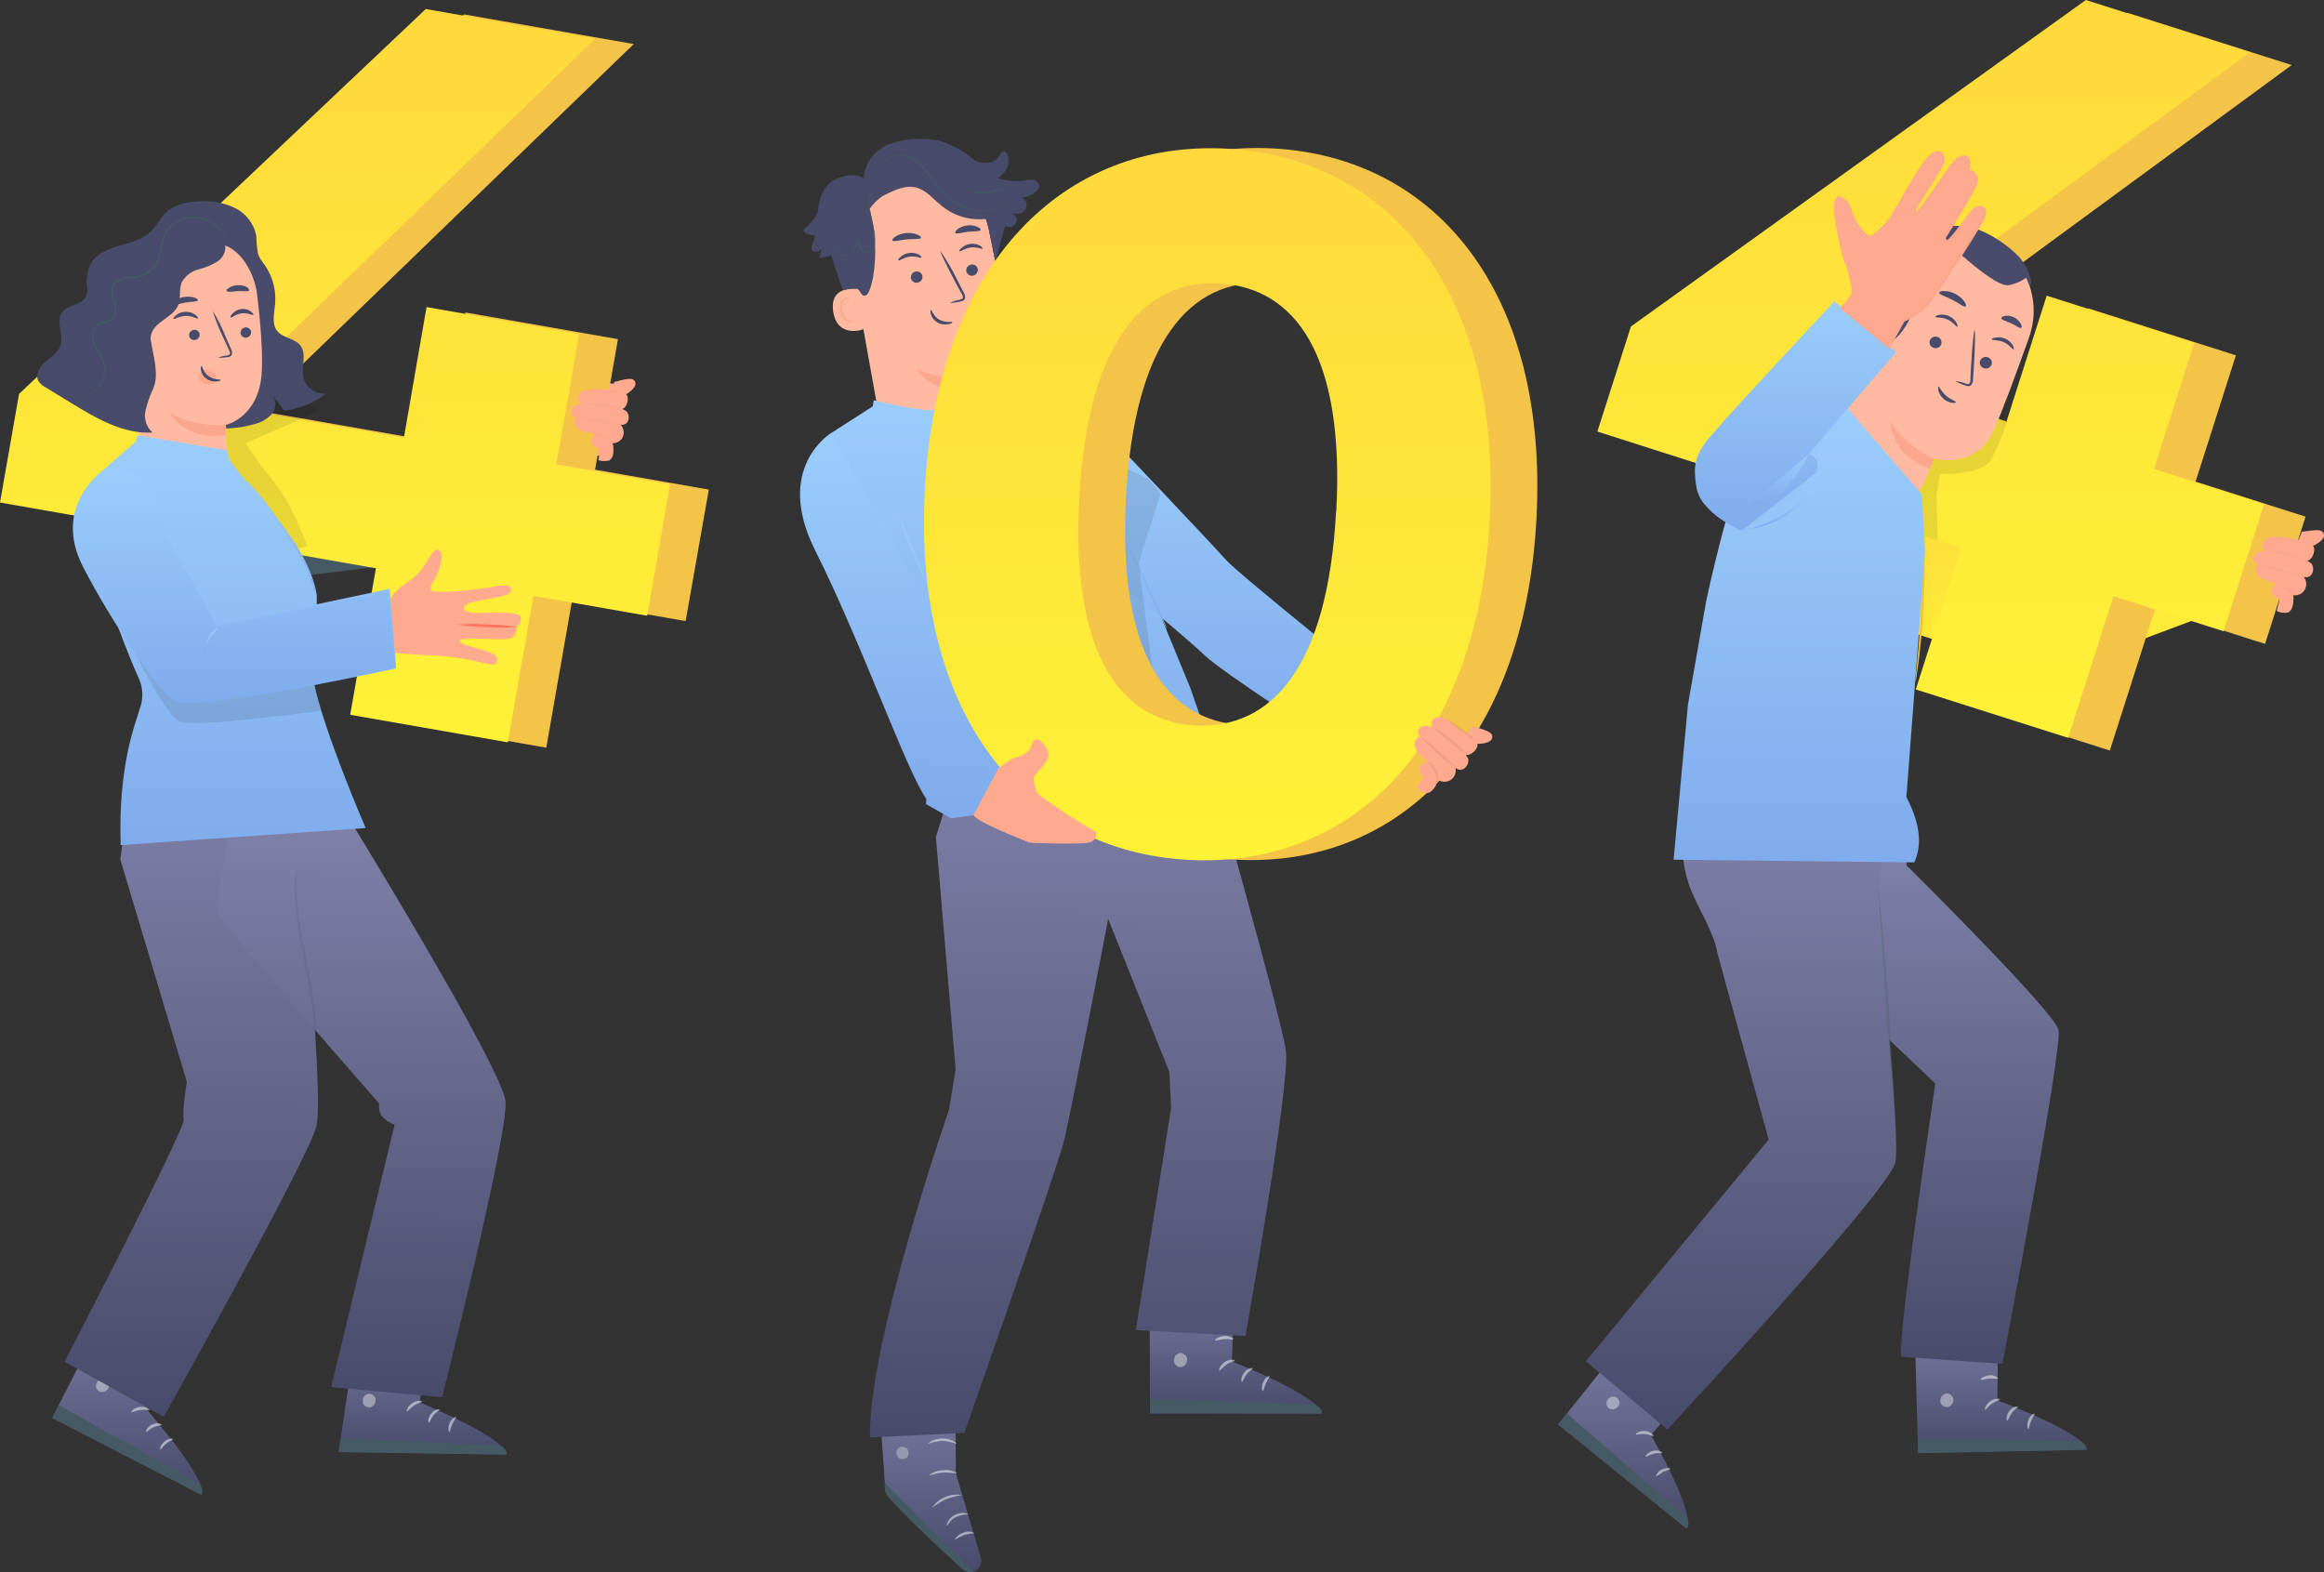 <svg width="513" height="347" viewBox="0 0 513 347" fill="none" xmlns="http://www.w3.org/2000/svg">
<rect x="0" y="0" width="513" height="347" fill="#333333" stroke="none"/>
<g clip-path="url(#clip0_470_2460)">
<path d="M441.13 288.897L440.89 309.12C440.89 309.12 460.315 316.251 460.615 319.996L423.385 320.755L422.545 289.226L441.13 288.897Z" fill="url(#paint0_linear_470_2460)"/>
<path d="M377.445 301.76L364.448 316.741C364.448 316.741 374.496 334.388 372.346 337.384L343.943 314.414L363.318 290.245L377.445 301.76Z" fill="url(#paint1_linear_470_2460)"/>
<path d="M496.206 118.127C496.206 118.127 489.108 117.908 485.119 122.022L490.878 132.339L501.815 130.152L502.815 126.696L504.564 120.135L496.206 118.127Z" fill="#FFBF9D"/>
<path d="M424.234 109.119C424.234 109.119 427.693 111.316 428.563 113.683C429.433 116.05 449.248 130.142 449.248 130.142L451.917 129.423L483.799 119.655L491.797 134.037L452.337 148.838C451.187 149.087 423.145 139.959 423.145 139.959L424.234 109.119Z" fill="url(#paint2_linear_470_2460)"/>
<path d="M499.994 142.126L475.72 134.396L465.723 165.666L432.071 154.95L442.069 123.67L361.789 98.093L369.187 74.903L469.622 2.836L505.873 14.361L412.066 83.172L452.056 95.936L460.954 68.062L493.546 78.439L484.648 106.313L508.922 114.043L499.994 142.126Z" fill="#F2BE35"/>
<g opacity="0.3">
<path opacity="0.3" d="M499.994 142.126L475.72 134.396L465.723 165.666L432.071 154.95L442.069 123.67L361.789 98.093L369.187 74.903L469.622 2.836L505.873 14.361L412.066 83.172L452.056 95.936L460.954 68.062L493.546 78.439L484.648 106.313L508.922 114.043L499.994 142.126Z" fill="white"/>
</g>
<path d="M490.817 139.33L466.533 131.6L456.535 162.869L422.894 152.183L432.891 120.904L352.602 95.257L360.01 72.067L460.434 0L496.645 11.535L402.899 80.376L442.889 93.13L451.787 65.266L484.368 75.642L475.471 103.516L499.785 111.236L490.817 139.33Z" fill="url(#paint3_linear_470_2460)"/>
<g opacity="0.3">
<path opacity="0.3" d="M427.763 119.226L427.443 109.449L428.263 104.635C428.263 104.635 437.51 104.894 439.48 101.539C440.941 98.781 442.149 95.896 443.089 92.92L431.582 90.263L423.144 103.436L420.595 109.888L424.594 118.317L427.763 119.226Z" fill="black"/>
</g>
<path d="M412.417 77.839C412.523 73.961 412.961 70.098 413.727 66.294C414.504 62.465 416.222 58.889 418.725 55.888C419.115 55.448 422.085 52.612 422.614 52.892C422.994 53.081 420.745 55.888 420.805 56.337C421.313 60.353 420.588 64.427 418.725 68.022C416.996 71.526 414.884 74.829 412.427 77.869" fill="#263238"/>
<path d="M425.043 105.773C426.053 103.247 426.893 101.249 426.893 101.249C426.893 101.249 436.04 103.736 439.969 95.257C441.859 91.162 445.078 82.403 447.907 74.444C449.371 70.314 449.225 65.786 447.498 61.76C445.772 57.733 442.591 54.503 438.59 52.712L437.76 52.342C428.642 48.887 420.604 54.699 417.395 63.907L405.158 95.746L408.507 105.484C409.092 107.191 410.189 108.677 411.648 109.741C413.107 110.805 414.859 111.395 416.665 111.431C418.471 111.467 420.245 110.947 421.745 109.942C423.246 108.937 424.4 107.496 425.053 105.813L425.043 105.773Z" fill="#FFBAA1"/>
<path d="M426.893 101.249C422.951 99.472 419.6 96.607 417.235 92.99C417.235 92.99 417.175 100.41 426.043 103.446L426.893 101.249Z" fill="#FBA78D"/>
<path d="M439.591 80.546C439.452 80.864 439.194 81.115 438.873 81.246C438.552 81.376 438.192 81.376 437.871 81.246C437.709 81.19 437.561 81.102 437.434 80.988C437.307 80.874 437.205 80.735 437.133 80.58C437.061 80.425 437.021 80.257 437.015 80.087C437.01 79.916 437.039 79.746 437.101 79.587C437.24 79.267 437.498 79.014 437.821 78.881C438.144 78.749 438.507 78.748 438.831 78.878C438.992 78.936 439.139 79.025 439.265 79.141C439.391 79.257 439.492 79.396 439.563 79.552C439.634 79.707 439.673 79.876 439.678 80.046C439.682 80.217 439.653 80.387 439.591 80.546Z" fill="#494B6B"/>
<path d="M444.488 77.12C444.258 77.21 443.638 76.122 442.329 75.532C441.019 74.943 439.759 75.173 439.689 74.943C439.619 74.713 439.929 74.624 440.489 74.514C441.232 74.375 441.999 74.466 442.689 74.773C443.373 75.079 443.943 75.593 444.318 76.241C444.578 76.731 444.588 77.08 444.488 77.12Z" fill="#494B6B"/>
<path d="M428.494 76.062C428.355 76.38 428.098 76.631 427.776 76.761C427.455 76.892 427.095 76.892 426.774 76.761C426.612 76.706 426.464 76.618 426.337 76.504C426.21 76.389 426.108 76.251 426.036 76.096C425.964 75.941 425.924 75.773 425.919 75.603C425.913 75.432 425.942 75.262 426.004 75.103C426.143 74.783 426.402 74.53 426.725 74.397C427.048 74.265 427.41 74.263 427.734 74.394C427.895 74.452 428.043 74.541 428.169 74.657C428.294 74.772 428.396 74.912 428.467 75.068C428.537 75.223 428.576 75.391 428.581 75.562C428.586 75.733 428.556 75.903 428.494 76.062Z" fill="#494B6B"/>
<path d="M432.052 72.117C431.832 72.207 431.212 71.118 429.892 70.529C428.573 69.94 427.323 70.169 427.253 69.95C427.183 69.73 427.493 69.62 428.053 69.51C428.796 69.37 429.565 69.464 430.252 69.78C430.947 70.093 431.522 70.622 431.892 71.288C432.152 71.727 432.152 72.077 432.052 72.117Z" fill="#494B6B"/>
<path d="M431.582 84.081C432.368 84.182 433.139 84.373 433.881 84.651C434.231 84.77 434.581 84.84 434.741 84.651C434.926 84.319 435.003 83.939 434.961 83.562C434.961 82.563 435.061 81.615 435.111 80.566C435.361 76.321 435.701 72.886 435.871 72.896C436.041 72.906 435.981 76.361 435.731 80.606C435.661 81.654 435.601 82.603 435.531 83.602C435.56 84.098 435.415 84.589 435.121 84.99C435.019 85.086 434.897 85.157 434.764 85.199C434.631 85.24 434.489 85.251 434.351 85.23C434.142 85.198 433.937 85.141 433.741 85.06C432.983 84.827 432.257 84.498 431.582 84.081Z" fill="#494B6B"/>
<path d="M433.891 67.643C433.552 67.892 432.462 66.944 430.942 66.174C429.423 65.406 428.043 65.026 428.043 64.617C428.043 64.417 428.463 64.247 429.133 64.237C430.001 64.25 430.855 64.469 431.622 64.876C432.411 65.266 433.096 65.838 433.622 66.544C433.981 67.093 434.071 67.523 433.891 67.643Z" fill="#494B6B"/>
<path d="M446.148 72.356C445.789 72.546 445.019 71.837 443.939 71.358C442.859 70.878 441.84 70.659 441.77 70.249C441.77 70.059 442.019 69.82 442.549 69.72C443.233 69.625 443.929 69.737 444.549 70.039C445.182 70.338 445.706 70.827 446.048 71.438C446.328 71.887 446.318 72.287 446.148 72.356Z" fill="#494B6B"/>
<path d="M415.256 70.499C415.136 70.369 410.157 66.135 407.728 72.057C405.298 77.979 411.727 79.188 411.837 79.048C411.947 78.908 415.256 70.499 415.256 70.499Z" fill="#FFBF9D"/>
<path d="M410.947 76.042C410.947 76.042 410.807 76.042 410.607 76.042C410.318 76.047 410.038 75.94 409.827 75.742C409.545 75.342 409.373 74.875 409.33 74.387C409.286 73.9 409.371 73.41 409.577 72.966C409.774 72.453 410.081 71.989 410.477 71.607C410.607 71.444 410.775 71.316 410.967 71.234C411.159 71.152 411.369 71.119 411.577 71.138C411.708 71.152 411.831 71.214 411.921 71.311C412.011 71.409 412.062 71.535 412.066 71.667C412.066 71.867 411.996 71.967 412.066 71.987C412.136 72.007 412.236 71.987 412.286 71.677C412.311 71.52 412.283 71.358 412.206 71.218C412.093 71.027 411.91 70.888 411.697 70.828C411.433 70.779 411.16 70.796 410.905 70.88C410.65 70.964 410.42 71.111 410.237 71.308C409.786 71.718 409.442 72.232 409.237 72.806C408.993 73.321 408.906 73.897 408.986 74.461C409.066 75.026 409.31 75.554 409.687 75.982C409.826 76.092 409.988 76.17 410.161 76.21C410.334 76.249 410.514 76.25 410.687 76.212C410.897 76.181 410.957 76.062 410.947 76.042Z" fill="#FF9A6C"/>
<path d="M447.988 63.019C449.158 62.869 447.518 58.604 445.579 56.587C442.649 53.541 437.581 50.365 433.922 49.985C429.503 49.526 425.424 50.175 421.985 52.981C418.598 55.893 416.046 59.649 414.587 63.867C414.029 65.121 413.819 66.5 413.977 67.862C414.287 69.5 415.546 70.968 414.746 72.756C414.595 73.075 414.508 73.421 414.49 73.775C414.473 74.128 414.526 74.481 414.647 74.813C415.266 76.401 417.036 75.812 418.086 75.003C420.315 73.195 421.575 70.479 422.754 67.852C423.694 66.037 424.333 64.08 424.644 62.06C424.744 60.951 424.644 59.833 424.814 58.734C424.866 58.179 425.037 57.641 425.314 57.157C425.592 56.672 425.97 56.254 426.424 55.928C426.641 55.812 426.869 55.715 427.103 55.638C428.221 55.243 429.425 55.154 430.589 55.38C431.752 55.607 432.834 56.141 433.722 56.926C436.601 59.443 441.61 63.488 443.559 62.919C444.906 62.644 446.18 62.089 447.298 61.291L447.988 63.019Z" fill="#494B6B"/>
<path d="M431.764 88.776C431.764 88.886 431.424 88.996 430.874 88.916C430.156 88.797 429.488 88.471 428.954 87.977C428.418 87.487 428.036 86.852 427.854 86.149C427.734 85.609 427.854 85.26 427.924 85.25C427.994 85.24 428.494 86.389 429.554 87.328C430.614 88.267 431.774 88.526 431.764 88.776Z" fill="#494B6B"/>
<path d="M434.561 37.402C433.488 39.56 432.262 41.64 430.892 43.624C429.667 45.697 428.294 47.68 426.783 49.556C427.855 47.4 429.081 45.324 430.452 43.344C431.684 41.272 433.057 39.286 434.561 37.402Z" fill="#FF9A6C"/>
<path d="M408.607 221.524L427.203 239.161C427.203 239.161 418.205 299.373 419.785 299.483L441.999 301.061C441.999 301.061 455.396 231.371 454.386 227.286C453.376 223.202 420.894 191.053 420.894 191.053L420.494 185.53L411.257 184.302L408.607 221.524Z" fill="url(#paint4_linear_470_2460)"/>
<path d="M373.666 197.415C375.466 201.48 378.465 206.303 379.085 210.348L390.412 251.535L350.072 300.472L368.068 315.542C368.068 315.542 416.666 263.15 418.355 256.698C419.705 251.555 414.276 199.772 414.276 199.772L416.056 184.991L374.066 175.004V175.074C372.377 178.545 371.467 182.342 371.398 186.2C371.328 190.059 372.103 193.886 373.666 197.415Z" fill="url(#paint5_linear_470_2460)"/>
<path opacity="0.5" d="M356.702 308.361C356.345 308.23 355.953 308.233 355.598 308.369C355.243 308.505 354.949 308.765 354.772 309.101C354.603 309.435 354.572 309.822 354.686 310.179C354.8 310.536 355.05 310.834 355.382 311.009C355.756 311.131 356.161 311.117 356.527 310.971C356.892 310.825 357.195 310.556 357.382 310.21C357.45 310.028 357.482 309.834 357.476 309.64C357.469 309.446 357.424 309.256 357.343 309.079C357.262 308.903 357.147 308.744 357.004 308.612C356.862 308.48 356.694 308.378 356.512 308.311" fill="#E0E0E0"/>
<path d="M343.914 314.404L345.914 312.047L372.377 335.017C372.377 335.017 373.177 336.625 372.277 337.444L343.914 314.404Z" fill="#455A64"/>
<path opacity="0.5" d="M365.019 316.971C364.889 317.11 364.149 316.621 363.079 316.531C362.009 316.441 361.159 316.771 361.079 316.611C360.999 316.451 361.889 315.772 363.169 315.892C364.449 316.012 365.149 316.881 365.019 316.971Z" fill="white"/>
<path opacity="0.5" d="M366.909 320.706C366.829 320.875 366.029 320.636 365.059 320.875C364.089 321.115 363.419 321.655 363.279 321.535C363.139 321.415 363.729 320.536 364.949 320.246C366.169 319.956 367.049 320.566 366.909 320.706Z" fill="white"/>
<path opacity="0.5" d="M365.589 325.839C365.439 325.769 365.839 324.84 366.839 324.361C367.839 323.881 368.749 324.061 368.709 324.231C368.669 324.401 367.929 324.501 367.109 324.93C366.289 325.36 365.739 325.959 365.589 325.839Z" fill="white"/>
<path opacity="0.5" d="M429.332 307.652C428.972 307.79 428.672 308.052 428.489 308.391C428.305 308.73 428.25 309.124 428.332 309.5C428.425 309.871 428.659 310.191 428.983 310.392C429.308 310.594 429.699 310.661 430.072 310.579C430.465 310.436 430.791 310.153 430.987 309.784C431.182 309.415 431.234 308.986 431.132 308.581C431.067 308.395 430.966 308.223 430.834 308.075C430.702 307.928 430.542 307.808 430.364 307.723C430.185 307.637 429.992 307.588 429.794 307.578C429.597 307.567 429.399 307.596 429.212 307.662" fill="#E0E0E0"/>
<path d="M423.374 320.755V317.57L459.055 318.029C459.055 318.029 460.735 318.758 460.575 320.026L423.374 320.755Z" fill="#455A64"/>
<path opacity="0.5" d="M441.481 308.911C441.481 309.101 440.57 309.2 439.69 309.84C438.81 310.479 438.35 311.288 438.18 311.218C438.01 311.148 438.26 310.03 439.34 309.28C440.42 308.531 441.511 308.731 441.481 308.911Z" fill="white"/>
<path opacity="0.5" d="M445.419 310.529C445.469 310.718 444.689 311.058 444.089 311.877C443.489 312.696 443.329 313.565 443.089 313.555C442.849 313.546 442.769 312.477 443.539 311.468C444.309 310.459 445.409 310.349 445.419 310.529Z" fill="white"/>
<path opacity="0.5" d="M447.749 315.413C447.579 315.413 447.309 314.504 447.749 313.415C448.189 312.326 449.039 311.917 449.119 312.077C449.199 312.236 448.679 312.806 448.329 313.685C447.979 314.564 447.889 315.383 447.749 315.413Z" fill="white"/>
<path opacity="0.5" d="M441.05 304.287C440.98 304.467 440.14 304.217 439.11 304.287C438.08 304.357 437.29 304.736 437.19 304.577C437.09 304.417 437.85 303.707 439.06 303.578C440.27 303.448 441.13 304.137 441.05 304.287Z" fill="white"/>
<path d="M414.577 196.336C414.625 196.513 414.659 196.693 414.677 196.875C414.727 197.285 414.787 197.794 414.866 198.423C415.026 199.762 415.226 201.709 415.456 204.116C415.916 208.93 416.456 215.591 416.946 222.962C417.436 230.332 417.816 236.944 418.126 241.817C418.256 244.174 418.366 246.112 418.446 247.54L418.506 249.098C418.53 249.277 418.53 249.458 418.506 249.637C418.45 249.463 418.42 249.281 418.416 249.098C418.416 248.689 418.316 248.179 418.246 247.55C418.126 246.132 417.966 244.194 417.766 241.847C417.386 237.024 416.936 230.352 416.436 222.992C415.936 215.631 415.436 209.01 415.106 204.146C414.927 201.799 414.787 199.862 414.677 198.443C414.677 197.814 414.607 197.295 414.577 196.885C414.553 196.703 414.553 196.518 414.577 196.336Z" fill="#455A64" fill-opacity="0.3"/>
<path d="M512.872 117.648C513.662 119.146 510.563 120.494 510.563 120.494C511.283 121.084 510.563 123.63 509.303 123.74C509.833 124.15 510.213 124.189 510.453 124.819C510.579 125.13 510.63 125.467 510.603 125.801C510.575 126.136 510.469 126.46 510.293 126.746C510.105 127.024 509.832 127.233 509.514 127.341C509.196 127.449 508.852 127.451 508.533 127.345C508.854 127.753 509.044 128.247 509.078 128.764C509.112 129.281 508.988 129.796 508.723 130.242C508.391 130.769 507.874 131.153 507.274 131.32C506.975 131.405 506.663 131.435 506.354 131.41C506.235 131.414 506.117 131.397 506.004 131.36L505.874 131.26C505.704 131.071 505.564 130.861 505.384 130.691L505.164 130.501C504.822 130.232 504.446 130.011 504.045 129.842C503.845 129.785 503.651 129.712 503.465 129.622C503.364 129.537 503.27 129.443 503.185 129.343C502.482 128.853 501.686 128.513 500.845 128.344C499.927 128.139 499.084 127.678 498.416 127.016C498.103 126.67 497.936 126.217 497.951 125.751C497.966 125.286 498.161 124.844 498.496 124.519C498.198 124.465 497.93 124.303 497.745 124.063C497.56 123.823 497.472 123.523 497.496 123.221C497.533 122.926 497.644 122.644 497.819 122.404C497.994 122.163 498.227 121.97 498.496 121.843C499.043 121.594 499.649 121.5 500.246 121.573C499.918 121.451 499.651 121.207 499.5 120.892C499.349 120.577 499.326 120.216 499.436 119.885C499.564 119.558 499.774 119.269 500.045 119.045C500.316 118.822 500.64 118.671 500.985 118.607C501.676 118.484 502.386 118.511 503.065 118.687C503.745 118.836 506.594 119.426 507.294 119.476L508.004 117.628L508.104 117.388C509.373 117.228 509.743 117.119 510.873 117.049C511.703 116.969 512.512 117.029 512.872 117.648Z" fill="#FFAA8F"/>
<path d="M506.043 133.877C505.983 134.159 505.863 134.424 505.69 134.655C505.518 134.886 505.297 135.077 505.044 135.215C504.199 135.364 503.328 135.245 502.554 134.876L503.034 132.948L503.154 132.469C503.024 132.039 502.214 131.85 501.864 131.57C501.572 131.309 501.392 130.944 501.362 130.553C501.332 130.162 501.455 129.775 501.704 129.473C501.967 129.18 502.308 128.968 502.687 128.864C503.067 128.759 503.468 128.766 503.844 128.883C504.594 129.133 505.225 129.653 505.613 130.342C505.926 130.869 506.125 131.456 506.199 132.064C506.273 132.673 506.22 133.29 506.043 133.877Z" fill="#FFAA8F"/>
<path d="M508.713 127.405C507.09 126.668 505.399 126.093 503.664 125.688C501.972 125.115 500.227 124.713 498.455 124.489C500.078 125.232 501.773 125.808 503.514 126.207C505.2 126.786 506.943 127.187 508.713 127.405Z" fill="#FBA78D"/>
<path d="M509.422 123.77C508.001 122.978 506.462 122.418 504.863 122.112C503.311 121.632 501.689 121.413 500.064 121.463C501.596 121.948 503.155 122.342 504.733 122.642C506.271 123.115 507.837 123.492 509.422 123.77Z" fill="#FBA78D"/>
<path d="M510.113 120.225C508.929 119.586 507.638 119.169 506.304 118.996C505 118.643 503.656 118.459 502.305 118.447C503.53 118.987 504.826 119.35 506.154 119.526C507.449 119.88 508.774 120.114 510.113 120.225Z" fill="#FBA78D"/>
<path d="M506.063 132.669C506.123 132.669 506.323 132.359 506.263 131.75C506.146 130.979 505.734 130.284 505.113 129.812C504.521 129.334 503.842 128.974 503.114 128.754C502.474 128.604 502.114 128.993 502.214 129.033C502.314 129.073 502.554 128.923 503.004 129.123C503.616 129.433 504.196 129.804 504.733 130.232C505.263 130.632 505.654 131.187 505.853 131.82C506.033 132.309 505.973 132.649 506.063 132.669Z" fill="#FBA78D"/>
<path d="M422.835 150.446C422.818 149.948 422.848 149.45 422.925 148.957C423.025 147.959 423.155 146.551 423.305 144.963C423.625 141.557 423.994 136.843 424.204 131.63C424.414 126.417 424.404 121.643 424.364 118.267C424.364 116.629 424.314 115.271 424.294 114.212C424.256 113.717 424.256 113.22 424.294 112.724C424.401 113.21 424.458 113.705 424.464 114.202C424.544 115.201 424.624 116.539 424.694 118.257C424.844 121.683 424.894 126.417 424.694 131.65C424.494 136.883 424.054 141.637 423.645 144.993C423.435 146.7 423.245 148.069 423.095 148.987C423.056 149.481 422.969 149.969 422.835 150.446Z" fill="#F2BE35"/>
<path d="M407.318 89.564C406.408 90.074 389.403 98.373 385.794 102.428C382.185 106.482 376.656 132.509 376.656 132.509L372.597 155.549L369.428 189.765L422.564 190.364C424.664 185.68 423.294 180.816 420.815 175.903L424.944 121.773L424.234 109.119L407.318 89.564Z" fill="url(#paint6_linear_470_2460)"/>
<path d="M384.483 117.139C384.483 117.139 375.555 113.334 374.646 107.681C373.736 102.028 374.846 100.53 376.335 98.143C377.825 95.756 404.988 66.844 404.988 66.844L418.255 77.74L399.09 100.25C399.09 100.25 401.919 100.68 400.979 104.245" fill="url(#paint7_linear_470_2460)"/>
<path d="M400.98 104.295C401.047 103.872 401.09 103.445 401.11 103.017C401.123 102.5 400.995 101.989 400.74 101.539C400.557 101.241 400.314 100.986 400.027 100.788C399.739 100.59 399.413 100.455 399.07 100.39H398.89L399.01 100.25L418.075 77.61V77.949L404.799 67.063H405.149L400.15 72.456L384.454 89.265C382.064 91.881 379.785 94.358 377.725 96.735C377.215 97.301 376.744 97.902 376.316 98.533C375.913 99.152 375.549 99.796 375.226 100.46C374.679 101.718 374.433 103.086 374.506 104.455C374.527 105.716 374.678 106.971 374.956 108.2C375.243 109.281 375.762 110.286 376.476 111.146C377.613 112.551 378.963 113.771 380.475 114.762C381.424 115.409 382.408 116.003 383.424 116.539L384.214 116.959C384.309 116.999 384.4 117.049 384.484 117.109C384.383 117.09 384.285 117.057 384.194 117.009L383.374 116.639C382.339 116.135 381.337 115.565 380.375 114.931C378.822 113.952 377.432 112.735 376.256 111.326C375.513 110.452 374.965 109.431 374.646 108.33C374.347 107.076 374.179 105.794 374.146 104.505C374.064 103.073 374.313 101.64 374.876 100.32C375.526 98.925 376.378 97.632 377.406 96.485C379.465 94.088 381.724 91.602 384.114 88.975C388.883 83.742 394.181 77.989 399.76 72.057L404.759 66.674L404.929 66.494L405.109 66.654L418.365 77.56L418.555 77.719L418.395 77.899L399.13 100.37L399.06 100.2C399.43 100.272 399.781 100.422 400.088 100.641C400.395 100.86 400.651 101.142 400.84 101.469C401.092 101.948 401.209 102.486 401.18 103.027C401.171 103.364 401.125 103.699 401.04 104.026C401.029 104.117 401.009 104.208 400.98 104.295Z" fill="url(#paint8_linear_470_2460)"/>
<path d="M406.779 43.624C406.779 43.624 405.219 42.395 404.899 45.002C404.579 47.608 407.069 57.985 407.369 57.985C407.669 57.985 409.208 63.977 408.968 64.796C408.728 65.615 406.459 68.092 406.459 68.092L417.036 76.771L420.306 70.878C422.797 69.901 424.95 68.222 426.504 66.045C428.893 62.539 437.951 49.206 438.211 47.339C438.471 45.471 436.581 45.221 435.212 47.009C433.842 48.797 430.663 53.002 430.093 53.271C429.523 53.541 429.183 52.732 429.493 52.272C429.803 51.813 435.752 42.285 436.312 40.508C437.061 38.161 434.512 37.671 434.512 37.671C434.512 37.671 435.402 35.194 434.092 34.725C432.782 34.256 431.503 35.524 430.093 37.631C428.683 39.739 423.895 46.62 423.395 46.939C422.895 47.259 422.505 46.939 422.945 46.001C423.385 45.062 429.193 36.633 429.173 35.444C429.153 34.256 428.284 32.378 425.804 34.885C423.325 37.392 417.806 47.868 416.956 48.767C416.107 49.666 413.597 52.532 412.627 52.222C411.658 51.913 409.348 48.887 408.838 46.75C408.566 45.488 407.831 44.373 406.779 43.624Z" fill="#FFAA8F"/>
<path d="M406.778 43.624C407.166 43.873 407.505 44.191 407.778 44.562C408.136 45.01 408.419 45.513 408.618 46.05C408.748 46.37 408.818 46.73 408.938 47.049C409.071 47.436 409.232 47.813 409.418 48.178C409.857 49.042 410.39 49.856 411.007 50.605C411.647 51.324 412.577 52.692 413.647 51.603C414.689 50.767 415.653 49.838 416.526 48.827C417.001 48.279 417.413 47.679 417.755 47.039L418.935 45.042C420.545 42.285 422.244 39.209 424.434 36.053C424.986 35.234 425.66 34.503 426.433 33.886C426.86 33.539 427.393 33.349 427.943 33.347C428.23 33.4 428.496 33.534 428.709 33.735C428.922 33.935 429.072 34.192 429.143 34.475C429.226 34.738 429.277 35.01 429.293 35.284C429.281 35.436 429.254 35.587 429.213 35.734L429.063 36.113C428.843 36.593 428.593 37.052 428.343 37.522C427.823 38.44 427.263 39.339 426.693 40.258L423.144 45.851C423.009 46.054 422.926 46.287 422.904 46.53C422.904 46.64 422.904 46.67 422.964 46.68C422.997 46.694 423.033 46.702 423.069 46.702C423.105 46.702 423.141 46.694 423.174 46.68L423.274 46.58L423.414 46.42C423.504 46.32 423.584 46.2 423.674 46.09L424.194 45.411C424.884 44.472 425.573 43.524 426.253 42.555L430.412 36.563C430.789 36.05 431.214 35.576 431.682 35.145C432.166 34.649 432.819 34.353 433.512 34.316C433.88 34.314 434.237 34.449 434.511 34.695C434.772 34.964 434.925 35.32 434.941 35.694C434.983 36.373 434.885 37.053 434.651 37.691L434.461 37.352C434.886 37.423 435.289 37.593 435.636 37.848C435.984 38.103 436.266 38.436 436.461 38.82C436.591 39.223 436.632 39.65 436.58 40.071C436.528 40.492 436.385 40.897 436.161 41.257C435.461 42.685 434.661 44.033 433.861 45.411L431.382 49.536L430.102 51.613L429.772 52.123L429.622 52.372C429.583 52.428 429.562 52.494 429.562 52.562C429.553 52.625 429.558 52.689 429.577 52.749C429.596 52.81 429.629 52.865 429.673 52.912C429.71 52.943 429.758 52.961 429.807 52.961C429.857 52.961 429.905 52.943 429.942 52.912C430.105 52.783 430.256 52.639 430.392 52.482L430.862 51.953L431.772 50.844C432.352 50.085 432.942 49.336 433.522 48.587C434.101 47.838 434.621 47.079 435.301 46.33C435.657 45.957 436.1 45.679 436.591 45.521C436.86 45.418 437.156 45.403 437.434 45.478C437.713 45.553 437.96 45.715 438.14 45.941C438.286 46.168 438.38 46.425 438.414 46.692C438.449 46.96 438.423 47.232 438.34 47.489C438.272 47.726 438.181 47.957 438.07 48.178C437.97 48.397 437.87 48.617 437.76 48.817C437.331 49.646 436.861 50.445 436.381 51.224C435.441 52.792 434.461 54.33 433.491 55.828C431.545 58.831 429.612 61.733 427.693 64.537C427.213 65.236 426.773 65.935 426.253 66.614C425.731 67.278 425.149 67.894 424.514 68.451C423.266 69.529 421.847 70.389 420.315 70.998L420.445 70.888L417.166 76.771L417.036 77.001L416.836 76.841L406.288 68.132L406.128 68.012L406.268 67.862C406.975 67.111 407.642 66.325 408.268 65.505C408.411 65.307 408.541 65.1 408.658 64.886C408.769 64.7 408.811 64.481 408.778 64.267C408.737 63.791 408.67 63.318 408.578 62.849C408.398 61.91 408.188 61.011 407.958 60.142C407.848 59.713 407.728 59.283 407.598 58.874C407.525 58.667 407.455 58.468 407.388 58.275C407.388 58.185 407.298 58.075 407.268 58.025C407.268 58.025 407.408 58.025 407.318 58.025C407.259 58.013 407.206 57.981 407.168 57.935L407.098 57.765C406.63 56.262 406.24 54.735 405.928 53.191C405.629 51.783 405.379 50.485 405.189 49.306C404.839 46.989 404.539 45.062 405.129 43.873C405.186 43.742 405.27 43.623 405.374 43.526C405.479 43.428 405.603 43.352 405.739 43.304C405.937 43.241 406.15 43.241 406.348 43.304C406.504 43.358 406.647 43.443 406.768 43.554C406.768 43.554 406.628 43.454 406.328 43.354C406.146 43.301 405.951 43.301 405.768 43.354C405.644 43.399 405.53 43.471 405.435 43.564C405.34 43.657 405.266 43.769 405.219 43.893C404.689 45.032 405.009 46.889 405.389 49.246C405.884 52.077 406.552 54.876 407.388 57.626C407.404 57.667 407.424 57.708 407.448 57.745C407.448 57.745 407.358 57.745 407.358 57.805C407.358 57.865 407.358 57.975 407.358 57.715H407.458V57.765C407.524 57.867 407.581 57.974 407.628 58.085C407.708 58.295 407.778 58.504 407.848 58.714C407.978 59.134 408.108 59.553 408.228 59.992C408.458 60.861 408.678 61.77 408.868 62.719C408.97 63.2 409.04 63.687 409.078 64.177C409.088 64.31 409.088 64.444 409.078 64.576C409.049 64.717 408.999 64.852 408.928 64.976C408.809 65.206 408.672 65.427 408.518 65.635C407.9 66.476 407.232 67.28 406.518 68.042V67.772L417.116 76.431L416.786 76.491C417.785 74.594 418.915 72.626 420.045 70.599V70.529H420.125C421.587 69.932 422.939 69.095 424.124 68.052C424.732 67.517 425.288 66.925 425.783 66.284C426.273 65.645 426.783 64.916 427.213 64.217C429.113 61.421 431.052 58.514 432.992 55.518C433.965 54.014 434.921 52.482 435.861 50.924C436.331 50.145 436.801 49.346 437.221 48.537C437.331 48.337 437.431 48.138 437.521 47.928C437.62 47.737 437.701 47.536 437.76 47.329C437.825 47.144 437.848 46.946 437.827 46.751C437.806 46.556 437.743 46.368 437.64 46.2C437.52 46.061 437.358 45.964 437.178 45.922C436.998 45.881 436.81 45.898 436.641 45.971C436.235 46.108 435.871 46.345 435.581 46.66C434.991 47.309 434.421 48.128 433.841 48.857C433.262 49.586 432.672 50.365 432.082 51.124C431.782 51.503 431.482 51.873 431.172 52.242L430.682 52.802C430.504 53.008 430.299 53.189 430.072 53.341C429.933 53.413 429.774 53.438 429.619 53.413C429.464 53.388 429.322 53.314 429.213 53.201C429.118 53.098 429.046 52.977 429.001 52.844C428.956 52.712 428.94 52.571 428.953 52.432C428.962 52.292 429.003 52.155 429.073 52.033L429.243 51.763L429.573 51.254L430.992 49.316C431.832 47.938 432.652 46.56 433.472 45.202C434.291 43.843 435.071 42.465 435.751 41.087C435.943 40.796 436.07 40.466 436.122 40.121C436.174 39.776 436.149 39.424 436.051 39.09C435.889 38.785 435.66 38.522 435.381 38.32C435.102 38.117 434.781 37.981 434.441 37.921L434.161 37.861L434.251 37.591C434.458 37.026 434.549 36.425 434.521 35.824C434.512 35.565 434.413 35.318 434.241 35.125C434.046 34.967 433.802 34.882 433.551 34.885C432.984 34.931 432.452 35.179 432.052 35.584C431.607 35.995 431.203 36.446 430.842 36.932L426.683 42.925C426.003 43.923 425.314 44.852 424.614 45.791L424.084 46.48L423.804 46.83L423.664 46.999L423.444 47.189C423.353 47.247 423.249 47.282 423.141 47.293C423.034 47.303 422.925 47.288 422.824 47.249C422.719 47.199 422.631 47.119 422.571 47.02C422.511 46.92 422.481 46.806 422.484 46.69C422.498 46.363 422.598 46.046 422.774 45.771C423.984 43.773 425.224 41.996 426.363 40.168C426.933 39.249 427.493 38.35 428.003 37.442C428.253 36.992 428.503 36.543 428.713 36.083L428.853 35.744C428.862 35.644 428.862 35.544 428.853 35.444C428.848 35.206 428.807 34.971 428.733 34.745C428.691 34.537 428.589 34.346 428.44 34.195C428.29 34.045 428.1 33.941 427.893 33.896C427.443 33.907 427.01 34.069 426.663 34.356C425.95 34.923 425.321 35.589 424.794 36.333C422.604 39.409 420.885 42.475 419.255 45.221C418.845 45.901 418.455 46.57 418.065 47.219C417.706 47.873 417.277 48.485 416.786 49.047C415.889 50.062 414.902 50.995 413.836 51.833C413.579 52.03 413.287 52.179 412.977 52.272C412.808 52.327 412.626 52.327 412.457 52.272C412.317 52.204 412.183 52.124 412.057 52.033C411.621 51.666 411.226 51.255 410.877 50.804C410.263 50.034 409.734 49.2 409.298 48.318C409.115 47.943 408.958 47.556 408.828 47.159C408.718 46.779 408.648 46.43 408.528 46.16C408.349 45.627 408.082 45.128 407.738 44.682C407.534 44.401 407.299 44.143 407.038 43.913C406.943 43.825 406.856 43.728 406.778 43.624Z" fill="#FBA78D"/>
<path d="M399.141 100.35C397.736 103.014 395.992 105.485 393.952 107.701C391.88 109.93 389.041 111.293 386.004 111.516" fill="url(#paint9_linear_470_2460)"/>
<path d="M386.004 111.516C386.004 111.416 387.004 111.416 388.543 110.887C390.518 110.175 392.303 109.02 393.762 107.511C395.224 105.987 396.52 104.313 397.631 102.517C398.074 101.752 398.578 101.023 399.141 100.34C398.835 101.172 398.436 101.966 397.951 102.707C396.909 104.587 395.625 106.323 394.132 107.871C392.619 109.436 390.734 110.593 388.653 111.236C388.024 111.414 387.377 111.521 386.724 111.556C386.483 111.589 386.239 111.575 386.004 111.516Z" fill="url(#paint10_linear_470_2460)"/>
<path d="M400.179 108.05C399.798 108.787 399.306 109.46 398.72 110.048C396.038 113.016 392.573 115.169 388.722 116.26C387.94 116.526 387.12 116.667 386.293 116.679C391.7 115.278 396.556 112.273 400.219 108.06L400.179 108.05Z" fill="url(#paint11_linear_470_2460)"/>
<g opacity="0.3">
<path opacity="0.3" d="M386.373 111.036C388.873 111.945 391.252 112.285 393.661 111.176C396.1 110.043 398.001 108.004 398.96 105.494C399.64 103.686 399.8 101.689 400.6 99.921C402.389 95.996 407.068 93.739 408.128 89.564C404.399 93.639 400.899 97.284 398.01 102.168C396.633 104.564 394.835 106.692 392.702 108.45C390.894 110.003 388.624 110.916 386.243 111.046" fill="url(#paint12_linear_470_2460)"/>
</g>
<g opacity="0.3">
<path opacity="0.3" d="M423.895 140.199L426.234 140.888C426.234 140.888 427.134 123.45 424.644 118.167L423.895 140.199Z" fill="#F2BE35"/>
</g>
<path d="M272.691 279.918L271.931 300.502C271.931 300.502 291.536 308.232 291.746 312.057L253.846 311.977L253.756 279.848L272.691 279.918Z" fill="url(#paint13_linear_470_2460)"/>
<path d="M210.847 301.58L210.997 325.22L216.505 343.875C216.6 344.194 216.627 344.529 216.587 344.859C216.546 345.189 216.438 345.507 216.269 345.794C216.101 346.08 215.875 346.329 215.606 346.525C215.337 346.721 215.03 346.859 214.706 346.932C214.328 347.015 213.936 347.007 213.562 346.908C213.188 346.809 212.843 346.622 212.556 346.362C208.847 343.007 195.261 330.613 195.351 328.875C195.451 326.877 193.541 303.957 193.541 303.957L210.847 301.58Z" fill="url(#paint14_linear_470_2460)"/>
<path d="M194.502 94.478L187.813 57.236C185.814 48.018 189.573 39.199 198.81 37.492L199.68 37.382C203.882 36.859 208.127 37.935 211.57 40.397C215.014 42.858 217.404 46.523 218.266 50.664C219.925 58.654 221.655 67.513 222.145 71.847C223.144 80.835 214.347 83.342 214.347 83.342C214.347 83.342 215.196 88.775 215.636 91.382L218.755 97.144L211.117 96.585L194.502 94.478Z" fill="#FFBAA1"/>
<path d="M214.376 83.342C210.229 83.849 206.023 83.156 202.259 81.345C202.259 81.345 205.908 87.737 214.766 85.819L214.376 83.342Z" fill="#FBA78D"/>
<path d="M215.835 59.394C215.881 59.728 215.794 60.067 215.592 60.338C215.39 60.609 215.089 60.79 214.755 60.842C214.594 60.874 214.427 60.873 214.266 60.84C214.105 60.806 213.951 60.742 213.815 60.648C213.68 60.556 213.564 60.436 213.474 60.298C213.385 60.16 213.324 60.005 213.295 59.843C213.249 59.511 213.336 59.174 213.536 58.905C213.736 58.636 214.034 58.456 214.365 58.404C214.527 58.37 214.694 58.368 214.857 58.399C215.019 58.431 215.174 58.494 215.311 58.587C215.448 58.679 215.565 58.798 215.655 58.937C215.745 59.075 215.807 59.231 215.835 59.394Z" fill="#494B6B"/>
<path d="M216.885 54.869C216.745 55.049 215.686 54.46 214.306 54.629C212.926 54.799 211.997 55.628 211.827 55.468C211.657 55.309 211.827 55.089 212.266 54.709C212.825 54.215 213.524 53.908 214.266 53.83C214.984 53.738 215.713 53.878 216.345 54.23C216.765 54.499 216.945 54.779 216.885 54.869Z" fill="#494B6B"/>
<path d="M203.62 60.941C203.663 61.274 203.576 61.611 203.377 61.881C203.177 62.151 202.881 62.333 202.55 62.39C202.388 62.422 202.221 62.421 202.059 62.388C201.897 62.355 201.743 62.29 201.606 62.197C201.469 62.104 201.352 61.985 201.262 61.847C201.172 61.708 201.11 61.553 201.08 61.391C201.031 61.057 201.116 60.718 201.316 60.447C201.517 60.175 201.816 59.994 202.15 59.943C202.312 59.909 202.48 59.909 202.642 59.941C202.805 59.974 202.959 60.039 203.096 60.132C203.233 60.225 203.35 60.345 203.44 60.484C203.53 60.623 203.591 60.778 203.62 60.941Z" fill="#494B6B"/>
<path d="M203.399 56.867C203.259 57.056 202.199 56.457 200.819 56.637C199.44 56.817 198.52 57.636 198.35 57.476C198.18 57.316 198.35 57.086 198.79 56.717C199.343 56.215 200.045 55.907 200.789 55.838C201.506 55.74 202.236 55.877 202.869 56.227C203.289 56.497 203.469 56.787 203.399 56.867Z" fill="#494B6B"/>
<path d="M209.667 66.844C210.366 66.526 211.101 66.294 211.856 66.154C212.206 66.075 212.536 65.965 212.556 65.715C212.543 65.353 212.418 65.004 212.196 64.716L210.817 62.17C208.897 58.534 207.457 55.528 207.607 55.448C209.02 57.496 210.274 59.65 211.356 61.89L212.686 64.467C212.96 64.864 213.087 65.344 213.046 65.825C213.009 65.954 212.943 66.074 212.853 66.174C212.763 66.275 212.651 66.353 212.526 66.404C212.338 66.485 212.139 66.539 211.936 66.564C211.195 66.753 210.432 66.847 209.667 66.844Z" fill="#494B6B"/>
<path d="M203.308 52.502C203.168 52.882 201.778 52.672 200.149 52.842C198.519 53.011 197.15 53.431 196.97 53.091C196.88 52.932 197.12 52.572 197.65 52.222C198.365 51.776 199.178 51.509 200.019 51.444C200.853 51.357 201.696 51.47 202.478 51.773C203.078 52.023 203.368 52.312 203.308 52.502Z" fill="#494B6B"/>
<path d="M216.436 50.804C216.196 51.164 215.026 50.994 213.676 51.164C212.327 51.334 211.217 51.723 210.907 51.434C210.777 51.294 210.907 50.954 211.367 50.585C212.003 50.121 212.753 49.838 213.536 49.766C214.311 49.657 215.101 49.768 215.816 50.085C216.346 50.315 216.546 50.635 216.436 50.804Z" fill="#494B6B"/>
<path d="M189.372 63.778C189.212 63.778 182.974 62.779 183.933 68.831C184.893 74.883 190.832 72.716 190.822 72.536C190.812 72.356 189.372 63.778 189.372 63.778Z" fill="#FFBAA1"/>
<path d="M188.583 70.519C188.583 70.519 188.493 70.609 188.323 70.719C188.208 70.795 188.078 70.847 187.942 70.871C187.807 70.895 187.667 70.891 187.533 70.858C187.1 70.67 186.726 70.37 186.448 69.989C186.17 69.608 186 69.16 185.953 68.691C185.856 68.171 185.877 67.635 186.013 67.123C186.03 66.913 186.1 66.711 186.218 66.536C186.335 66.362 186.495 66.22 186.683 66.124C186.801 66.075 186.932 66.068 187.054 66.104C187.176 66.141 187.282 66.219 187.353 66.324C187.463 66.484 187.443 66.604 187.483 66.614C187.523 66.624 187.593 66.494 187.483 66.244C187.428 66.098 187.321 65.978 187.183 65.905C187.091 65.853 186.99 65.82 186.885 65.808C186.78 65.796 186.674 65.805 186.573 65.835C186.322 65.919 186.098 66.067 185.922 66.265C185.747 66.463 185.626 66.704 185.573 66.963C185.395 67.532 185.357 68.135 185.463 68.721C185.524 69.272 185.746 69.792 186.102 70.217C186.457 70.642 186.931 70.952 187.463 71.108C187.642 71.14 187.827 71.129 188 71.075C188.174 71.021 188.333 70.926 188.463 70.799C188.603 70.669 188.613 70.529 188.583 70.519Z" fill="#FBA78D"/>
<path d="M205.508 68.402C205.718 68.402 205.958 69.76 207.328 70.549C208.698 71.338 210.157 70.918 210.207 71.118C210.257 71.318 209.917 71.448 209.287 71.567C208.472 71.725 207.627 71.583 206.908 71.168C206.211 70.776 205.694 70.127 205.468 69.36C205.318 68.791 205.408 68.412 205.508 68.402Z" fill="#494B6B"/>
<path d="M229.272 40.597C229.11 40.254 228.819 39.988 228.462 39.858C227.693 39.649 226.882 39.649 226.113 39.858C224.161 40.121 222.175 39.936 220.304 39.319C220.865 38.929 221.361 38.454 221.774 37.911C222.215 37.355 222.496 36.689 222.586 35.984C222.676 35.28 222.571 34.565 222.284 33.916C222.235 33.793 222.158 33.682 222.06 33.594C221.961 33.505 221.842 33.441 221.714 33.407C221.294 33.337 221.004 33.786 220.774 34.136C220.499 34.67 220.084 35.119 219.574 35.435C219.063 35.752 218.476 35.924 217.875 35.934C217.05 36.016 216.218 35.903 215.446 35.604L215.356 35.534L214.276 34.735C212.207 33.058 209.83 31.803 207.278 31.04C203.528 30.296 199.646 30.59 196.05 31.889C193.051 33.187 190.662 36.143 190.732 39.389C188.732 38.191 186.133 38.61 184.143 39.789H184.083C181.844 40.997 180.894 43.703 180.564 46.22C180.564 46.36 180.564 46.5 180.564 46.64C179.959 48.039 179.031 49.274 177.855 50.245C177.645 50.405 177.415 50.615 177.425 50.884C177.435 51.154 177.695 51.324 177.925 51.444C178.547 51.755 179.229 51.926 179.924 51.943C179.806 52.553 179.632 53.152 179.405 53.73C179.205 54.22 178.975 54.809 179.275 55.249C179.408 55.407 179.588 55.52 179.788 55.572C179.989 55.623 180.201 55.612 180.394 55.538C180.769 55.385 181.11 55.157 181.394 54.869C181.224 55.538 181.054 56.217 180.894 56.867C181.777 56.878 182.65 56.683 183.444 56.297C184.293 58.474 185.323 62.589 186.143 64.027C187.763 63.807 188.142 63.568 188.992 63.718C190.112 63.897 189.992 65.835 191.292 65.096C191.951 64.716 192.611 61.89 192.741 61.101C193.558 56.109 193.289 50.999 191.951 46.12C192.779 44.936 193.824 43.919 195.031 43.124L194.941 43.234C197.31 41.986 199.999 40.687 202.559 41.496C204.558 42.126 205.918 43.863 207.558 45.172C208.927 46.375 210.535 47.277 212.276 47.819C214.018 48.361 215.854 48.531 217.665 48.318C218.435 50.954 219.225 55.309 219.744 57.845L221.114 52.482C221.238 52.155 221.345 51.822 221.434 51.483V51.384C221.584 50.874 221.724 50.385 221.924 49.846C222.253 50.073 222.656 50.168 223.052 50.111C223.449 50.055 223.809 49.851 224.061 49.541C224.314 49.231 224.44 48.837 224.414 48.438C224.389 48.039 224.214 47.664 223.923 47.389C223.666 47.128 223.369 46.909 223.044 46.74C223.4 46.988 223.814 47.141 224.246 47.185C224.678 47.229 225.114 47.161 225.513 46.989C225.902 46.797 226.217 46.483 226.412 46.096C226.607 45.709 226.67 45.269 226.593 44.842C226.514 44.557 226.362 44.299 226.151 44.092C225.941 43.885 225.679 43.737 225.393 43.663C226.519 43.578 227.594 43.161 228.482 42.465C229.082 42.036 229.612 41.327 229.272 40.597Z" fill="#494B6B"/>
<path d="M193.651 39.978C193.368 40.29 193.111 40.624 192.881 40.977C192.308 41.943 191.994 43.04 191.972 44.163C191.93 44.934 191.97 45.707 192.092 46.47C192.222 47.289 192.422 48.168 192.631 49.087C192.863 50.047 193.036 51.021 193.151 52.003C193.192 52.528 193.192 53.056 193.151 53.581C193.161 54.139 193.023 54.69 192.751 55.179C192.623 55.377 192.444 55.539 192.234 55.648C192.024 55.756 191.788 55.808 191.552 55.798C191.102 55.787 190.669 55.626 190.322 55.339C189.734 54.742 189.313 54.002 189.102 53.191H189.292C189.126 53.893 188.857 54.566 188.493 55.189C188.154 55.776 187.603 56.212 186.953 56.407C186.643 56.497 186.313 56.497 186.003 56.407C185.715 56.312 185.464 56.131 185.283 55.888C185.111 55.669 185.004 55.406 184.973 55.129C184.943 54.869 185.007 54.607 185.153 54.39L185.253 54.46C184.818 55.151 184.243 55.743 183.564 56.197C183.383 56.314 183.196 56.421 183.004 56.517L182.794 56.607C182.85 56.557 182.915 56.516 182.984 56.487C183.104 56.407 183.294 56.297 183.524 56.137C184.174 55.667 184.724 55.073 185.143 54.39L185.253 54.46C185.137 54.671 185.089 54.913 185.116 55.153C185.143 55.392 185.243 55.617 185.403 55.798C185.568 56.013 185.795 56.173 186.053 56.257C186.334 56.337 186.632 56.337 186.913 56.257C187.534 56.076 188.063 55.665 188.393 55.109C188.739 54.482 188.995 53.81 189.152 53.111L189.232 52.812L189.342 53.111C189.547 53.867 189.947 54.556 190.502 55.109C190.816 55.366 191.206 55.513 191.612 55.528C191.81 55.536 192.007 55.49 192.183 55.398C192.358 55.305 192.506 55.167 192.611 54.999C192.862 54.543 192.989 54.031 192.981 53.511C193.021 52.996 193.021 52.478 192.981 51.963C192.876 50.988 192.709 50.02 192.482 49.067C192.272 48.148 192.082 47.269 191.962 46.43C191.846 45.657 191.812 44.873 191.862 44.093C191.905 42.952 192.25 41.842 192.861 40.877C193.076 40.538 193.342 40.234 193.651 39.978Z" fill="#455A64"/>
<path d="M222.684 44.393L222.624 44.462L222.424 44.662C222.334 44.742 222.224 44.852 222.084 44.962C221.926 45.096 221.759 45.219 221.584 45.331C220.469 46.057 219.191 46.497 217.865 46.61C215.888 46.788 213.901 46.389 212.146 45.461C210.03 44.304 208.17 42.731 206.678 40.837C205.858 39.839 205.158 38.84 204.418 37.891C203.733 36.973 202.914 36.161 201.989 35.484C201.164 34.861 200.194 34.458 199.17 34.316C198.709 34.265 198.244 34.285 197.79 34.376C197.369 34.463 196.962 34.607 196.58 34.805C195.416 35.417 194.524 36.444 194.081 37.681C193.94 38.139 193.856 38.612 193.831 39.09C193.831 39.09 193.831 39.09 193.831 39V38.72C193.854 38.358 193.914 38 194.011 37.651C194.192 37.11 194.459 36.601 194.801 36.143C195.261 35.535 195.847 35.034 196.52 34.675C196.911 34.466 197.328 34.311 197.76 34.216C198.233 34.112 198.719 34.089 199.2 34.146C200.257 34.285 201.262 34.69 202.119 35.324C203.053 36.017 203.884 36.837 204.588 37.761C205.338 38.7 206.038 39.759 206.858 40.697C208.325 42.574 210.158 44.134 212.246 45.282C213.964 46.203 215.911 46.612 217.855 46.46C219.164 46.366 220.43 45.954 221.544 45.261C222.314 44.762 222.664 44.323 222.684 44.393Z" fill="#455A64"/>
<path d="M222.943 40.328C222.852 40.423 222.755 40.514 222.653 40.597C222.378 40.831 222.084 41.042 221.773 41.227C221.323 41.512 220.848 41.756 220.354 41.956C219.742 42.196 219.109 42.38 218.464 42.505C217.805 42.625 217.135 42.682 216.465 42.675C215.931 42.669 215.399 42.615 214.875 42.515C214.518 42.456 214.167 42.366 213.825 42.245C213.585 42.166 213.455 42.115 213.465 42.096C213.475 42.076 214.005 42.235 214.895 42.365C215.415 42.442 215.939 42.478 216.465 42.475C217.109 42.476 217.752 42.416 218.384 42.295C219.013 42.17 219.632 41.997 220.234 41.776C220.727 41.587 221.205 41.36 221.663 41.097C222.433 40.657 222.863 40.328 222.943 40.328Z" fill="#455A64"/>
<path d="M307.012 153.651L310.471 153.102C311.545 152.021 312.747 151.075 314.05 150.286C316.05 149.127 317.779 149.127 318.279 150.086C318.522 150.607 318.579 151.195 318.441 151.753C318.303 152.311 317.977 152.804 317.519 153.152C316.52 154.101 312.601 155.149 312.381 156.797C312.161 158.445 324.708 163.788 324.708 163.788L314.79 175.064L300.394 167.414L299.734 166.235L299.584 163.139L307.012 153.651Z" fill="#AE7461"/>
<path d="M206.587 184.741L210.946 236.075L209.477 244.993C209.477 244.993 191.661 296.127 192.031 317.29L212.876 316.291C212.876 316.291 233.221 258.366 234.82 252.004C236.42 245.642 244.618 202.838 244.618 202.838L258.134 236.664L258.514 244.544L250.726 293.61L274.93 294.879C274.93 294.879 284.838 239.191 283.858 231.96C282.878 224.729 266.862 168.262 266.862 168.262L258.604 161.062L211.506 169.051L206.587 184.741Z" fill="url(#paint15_linear_470_2460)"/>
<path opacity="0.5" d="M260.225 298.734C259.853 298.863 259.54 299.123 259.343 299.464C259.147 299.805 259.08 300.205 259.155 300.592C259.237 300.972 259.465 301.305 259.791 301.518C260.116 301.731 260.513 301.808 260.895 301.731C261.294 301.592 261.629 301.312 261.837 300.945C262.045 300.577 262.112 300.146 262.025 299.733C261.765 298.984 260.755 298.384 260.085 298.734" fill="#E0E0E0"/>
<path d="M253.846 311.977L253.956 308.731L290.277 309.979C290.277 309.979 291.966 310.758 291.766 311.977H253.846Z" fill="#455A64"/>
<path opacity="0.5" d="M272.562 300.302C272.562 300.502 271.632 300.582 270.722 301.211C269.812 301.84 269.322 302.649 269.152 302.57C268.982 302.49 269.262 301.371 270.372 300.632C271.482 299.892 272.602 300.122 272.562 300.302Z" fill="white"/>
<path opacity="0.5" d="M276.541 302.05C276.541 302.239 275.781 302.569 275.151 303.388C274.521 304.207 274.331 305.086 274.151 305.076C273.971 305.066 273.851 303.968 274.651 302.959C275.451 301.95 276.531 301.86 276.541 302.05Z" fill="white"/>
<path opacity="0.5" d="M278.789 307.074C278.619 307.074 278.359 306.135 278.839 305.076C279.319 304.017 280.189 303.578 280.259 303.747C280.329 303.917 279.809 304.477 279.429 305.356C279.049 306.235 278.929 307.054 278.789 307.074Z" fill="white"/>
<path opacity="0.5" d="M272.241 295.588C272.161 295.768 271.311 295.498 270.241 295.588C269.172 295.678 268.382 296.007 268.242 295.838C268.102 295.668 268.932 294.979 270.171 294.909C271.411 294.839 272.331 295.438 272.241 295.588Z" fill="white"/>
<path d="M214.706 346.932L195.301 327.287V328.286C195.328 329.151 195.661 329.979 196.241 330.623C197.79 332.34 202.179 336.994 212.456 346.362C212.751 346.631 213.108 346.824 213.495 346.923C213.882 347.023 214.288 347.025 214.676 346.932H214.706Z" fill="#455A64"/>
<g opacity="0.5">
<path opacity="0.6" d="M199.949 319.517C200.245 319.725 200.454 320.034 200.536 320.386C200.619 320.737 200.571 321.107 200.399 321.425C200.205 321.728 199.903 321.946 199.553 322.034C199.203 322.121 198.833 322.071 198.519 321.895C198.209 321.678 197.989 321.354 197.902 320.985C197.815 320.617 197.868 320.229 198.049 319.897C198.282 319.601 198.621 319.407 198.995 319.357C199.368 319.307 199.746 319.404 200.049 319.627" fill="white"/>
</g>
<path opacity="0.5" d="M208.997 336.765C209.136 336.825 209.636 335.566 210.996 334.867C211.852 334.495 212.772 334.291 213.705 334.268C213.705 334.208 213.425 334.028 212.866 333.968C212.135 333.911 211.403 334.063 210.756 334.408C210.106 334.743 209.568 335.26 209.206 335.896C208.947 336.395 208.947 336.745 208.997 336.765Z" fill="white"/>
<path opacity="0.5" d="M210.777 339.881C211.441 339.474 212.133 339.113 212.847 338.802C213.605 338.631 214.373 338.508 215.146 338.433C214.774 338.217 214.356 338.094 213.927 338.071C213.498 338.048 213.069 338.128 212.677 338.303C211.297 338.752 210.647 339.811 210.777 339.881Z" fill="white"/>
<path opacity="0.5" d="M205.748 332.8C206.721 332.096 207.747 331.468 208.817 330.922C209.956 330.529 211.122 330.222 212.306 330.003C211.06 329.794 209.78 329.946 208.617 330.442C207.455 330.938 206.459 331.756 205.748 332.8Z" fill="white"/>
<path opacity="0.5" d="M205.098 325.619C205.168 325.759 206.457 325.17 208.157 325.06C209.856 324.95 211.216 325.319 211.266 325.17C210.323 324.596 209.208 324.373 208.117 324.54C207.016 324.539 205.948 324.921 205.098 325.619Z" fill="white"/>
<path opacity="0.5" d="M204.878 318.678C205.901 318.319 206.966 318.097 208.047 318.019C209.128 318.104 210.191 318.339 211.207 318.718C211.207 318.658 210.977 318.378 210.427 318.079C209.691 317.707 208.877 317.514 208.052 317.514C207.228 317.514 206.414 317.707 205.678 318.079C205.118 318.338 204.848 318.628 204.878 318.678Z" fill="white"/>
<path d="M183.424 95.616C183.424 95.616 170.747 103.247 179.954 121.523C191.182 143.894 201.869 175.363 205.538 177.451C207.038 178.3 214.086 174.774 214.086 174.774L219.674 164.427L204.848 125.737L195.171 103.366L183.424 95.616Z" fill="url(#paint16_linear_470_2460)"/>
<path d="M192.672 89.684L183.424 95.616L207.948 138.86L204.399 177.491L209.947 180.627L267.223 172.697L269.082 170.11L262.794 151.964L254.416 131.59C254.416 131.59 246.128 113.074 241.239 105.184C236.351 97.294 231.092 89.325 231.092 89.325L217.095 88.326L215.376 86.418C215.376 86.418 213.256 90.253 207.498 90.603C202.809 90.892 192.861 88.356 192.861 88.356L192.672 89.684Z" fill="url(#paint17_linear_470_2460)"/>
<path d="M307.012 153.651C307.012 153.651 273.411 126.766 270.671 123.63C267.932 120.494 244.568 95.916 244.568 95.916C244.568 95.916 236.02 87.727 231.111 89.325C225.113 91.322 237.11 120.185 237.11 120.185C237.11 120.185 261.823 140.678 265.832 144.573C269.841 148.468 293.925 163.948 293.925 163.948L299.634 163.159L307.012 153.651Z" fill="url(#paint18_linear_470_2460)"/>
<path d="M198.029 112.904C198.129 113.065 198.213 113.236 198.279 113.413C198.449 113.813 198.659 114.302 198.909 114.911C199.449 116.22 200.239 118.107 201.229 120.434C203.228 125.088 206.067 131.42 209.226 138.491C212.386 145.562 215.115 151.974 216.925 156.697C217.834 159.054 218.534 160.982 218.984 162.32C219.184 162.949 219.354 163.459 219.494 163.868C219.564 164.044 219.612 164.229 219.634 164.417C219.53 164.26 219.449 164.088 219.394 163.908L218.794 162.39C218.284 161.072 217.534 159.174 216.585 156.827C214.685 152.143 211.906 145.742 208.747 138.701C205.587 131.66 202.748 125.268 200.899 120.574C199.949 118.227 199.209 116.32 198.729 114.981C198.509 114.362 198.339 113.853 198.189 113.453C198.11 113.279 198.056 113.094 198.029 112.904Z" fill="url(#paint19_linear_470_2460)"/>
<path d="M239.159 101.968C239.159 101.968 239.269 102.048 239.469 102.258C239.741 102.569 239.985 102.903 240.199 103.257C240.789 104.115 241.569 105.424 242.468 107.052C244.278 110.317 246.607 114.911 249.087 120.035C251.566 125.158 253.716 129.842 255.235 133.238C255.995 134.946 256.605 136.324 257.005 137.293C257.235 137.78 257.429 138.284 257.585 138.801C257.28 138.352 257.022 137.874 256.815 137.372L254.905 133.378L248.617 120.225C246.147 115.101 243.858 110.487 242.148 107.191C241.289 105.534 240.569 104.195 240.029 103.326C239.489 102.458 239.119 102.008 239.159 101.968Z" fill="url(#paint20_linear_470_2460)"/>
<g opacity="0.3">
<path opacity="0.3" d="M205.698 131.21C205.698 131.21 203.308 117.898 204.698 110.118C206.088 102.338 210.047 91.012 210.047 91.012L217.045 88.016L253.486 105.703L256.185 108.969L251.356 124.299L254.955 152.263L205.698 131.21Z" fill="black"/>
</g>
<path d="M214.466 107.851C217.196 57.775 245.349 30.82 281.09 32.768C317.031 34.765 341.874 64.567 339.145 114.662C336.416 164.757 308.473 191.702 272.522 189.745C236.781 187.777 211.727 157.936 214.466 107.851ZM305.273 112.794C307.153 78.329 296.276 63.388 279.47 62.469C262.844 61.56 250.427 75.243 248.548 109.708C246.668 144.174 257.545 159.124 274.141 160.023C290.977 160.942 303.394 147.27 305.273 112.794Z" fill="#F2BE35"/>
<g opacity="0.3">
<path opacity="0.3" d="M214.465 107.851C217.195 57.775 245.348 30.82 281.089 32.768C317.03 34.765 341.873 64.567 339.144 114.662C336.415 164.757 308.472 191.702 272.521 189.745C236.78 187.777 211.726 157.936 214.465 107.851ZM305.273 112.794C307.152 78.329 296.275 63.388 279.469 62.469C262.843 61.56 250.426 75.243 248.547 109.708C246.667 144.174 257.545 159.124 274.14 160.023C290.976 160.942 303.393 147.27 305.273 112.794Z" fill="white"/>
</g>
<path d="M204.158 107.901C206.898 57.825 235.041 30.87 270.782 32.818C306.773 34.815 331.576 64.606 328.847 114.712C326.118 164.817 298.165 191.752 262.224 189.795C226.473 187.827 201.429 157.976 204.158 107.901ZM294.966 112.894C296.855 78.429 285.968 63.478 269.162 62.569C252.536 61.66 240.119 75.333 238.24 109.808C236.36 144.284 247.237 159.214 263.843 160.123C280.669 160.992 293.086 147.31 294.926 112.844L294.966 112.894Z" fill="url(#paint21_linear_470_2460)"/>
<path d="M241.939 183.653L235.73 179.877C235.73 179.877 229.382 175.693 228.992 175.054C228.52 174.026 228.252 172.917 228.202 171.788C228.202 170.869 231.061 168.792 231.381 167.034C231.701 165.276 229.812 163.539 229.132 163.239C228.452 162.939 227.752 163.988 227.602 164.767C227.452 165.546 226.313 166.685 224.523 167.084C222.734 167.484 220.274 169.81 220.274 169.81L214.896 179.917C215.815 181.645 226.833 185.76 227.172 185.96C227.512 186.159 239.259 186.379 240.429 185.96C240.684 185.915 240.927 185.819 241.143 185.677C241.359 185.534 241.543 185.349 241.685 185.133C241.826 184.917 241.922 184.674 241.965 184.419C242.009 184.165 242 183.904 241.939 183.653Z" fill="#FFAA8F"/>
<path d="M329.417 162.6C329.477 164.288 326.098 164.178 326.098 164.178C326.498 165.007 324.748 167.004 323.558 166.565C323.868 167.154 324.188 167.354 324.128 168.023C324.108 168.361 324.006 168.688 323.832 168.979C323.658 169.269 323.417 169.513 323.128 169.691C322.839 169.862 322.502 169.934 322.168 169.897C321.834 169.859 321.522 169.713 321.279 169.481C321.395 169.986 321.355 170.514 321.164 170.995C320.973 171.477 320.64 171.889 320.209 172.177C319.68 172.51 319.046 172.634 318.43 172.527C318.123 172.472 317.829 172.364 317.56 172.207C317.453 172.161 317.355 172.097 317.27 172.018C317.235 171.974 317.21 171.923 317.2 171.868C317.12 171.628 317.09 171.378 317 171.149L316.88 170.879C316.686 170.489 316.441 170.126 316.15 169.801C316 169.661 315.86 169.51 315.73 169.351C315.673 169.232 315.626 169.108 315.59 168.982C315.178 168.227 314.613 167.567 313.931 167.044C313.185 166.471 312.622 165.694 312.311 164.807C312.174 164.361 312.217 163.879 312.43 163.463C312.642 163.047 313.009 162.731 313.451 162.58C313.215 162.398 313.054 162.136 312.997 161.844C312.94 161.552 312.991 161.249 313.141 160.992C313.302 160.742 313.525 160.537 313.787 160.395C314.049 160.254 314.343 160.181 314.641 160.183C315.239 160.197 315.823 160.373 316.33 160.692C316.086 160.441 315.949 160.104 315.949 159.753C315.949 159.403 316.086 159.066 316.33 158.815C316.587 158.578 316.899 158.409 317.237 158.323C317.576 158.238 317.931 158.238 318.27 158.325C318.949 158.518 319.578 158.859 320.109 159.324C320.659 159.744 322.978 161.501 323.588 161.851L325.028 160.493L325.218 160.313C326.428 160.722 326.817 160.782 327.857 161.202C328.687 161.501 329.387 161.901 329.417 162.6Z" fill="#FFAA8F"/>
<path d="M316.281 174.325C316.102 174.551 315.876 174.736 315.619 174.867C315.362 174.998 315.079 175.072 314.791 175.084C313.964 174.86 313.23 174.381 312.691 173.715C312.691 173.715 313.921 172.157 313.921 172.157L314.231 171.778C314.301 171.328 313.661 170.779 313.461 170.41C313.304 170.043 313.295 169.63 313.437 169.258C313.579 168.885 313.86 168.582 314.221 168.412C314.587 168.266 314.986 168.226 315.373 168.297C315.761 168.367 316.12 168.546 316.41 168.812C316.993 169.354 317.35 170.096 317.41 170.889C317.474 171.509 317.407 172.135 317.212 172.727C317.017 173.319 316.7 173.863 316.281 174.325Z" fill="#FFAA8F"/>
<path d="M321.489 169.631C320.341 168.267 319.062 167.019 317.67 165.905C316.392 164.66 314.992 163.546 313.491 162.58C315.906 165.2 318.586 167.563 321.489 169.631Z" fill="#6F4439" fill-opacity="0.1"/>
<path d="M323.688 166.655C322.755 165.326 321.61 164.159 320.299 163.199C319.099 162.1 317.728 161.203 316.24 160.542C317.417 161.638 318.655 162.665 319.949 163.618C321.132 164.707 322.381 165.72 323.688 166.655Z" fill="#6F4439" fill-opacity="0.1"/>
<path d="M325.848 163.748C325.054 162.664 324.068 161.733 322.939 161.002C321.924 160.13 320.802 159.392 319.6 158.805C320.471 159.817 321.481 160.701 322.599 161.431C323.609 162.301 324.696 163.077 325.848 163.748Z" fill="#6F4439" fill-opacity="0.1"/>
<path d="M316.82 173.236C316.82 173.286 317.19 173.066 317.4 172.497C317.629 171.751 317.557 170.944 317.2 170.25C316.88 169.571 316.432 168.961 315.88 168.452C315.361 168.033 314.881 168.243 314.941 168.312C315.001 168.382 315.301 168.362 315.62 168.732C316.041 169.277 316.406 169.862 316.71 170.48C317.009 171.072 317.12 171.74 317.03 172.397C316.92 172.906 316.76 173.156 316.82 173.236Z" fill="#6F4439" fill-opacity="0.1"/>
<path d="M95.807 290.564L92.588 309.54C92.588 309.54 111.663 317.32 111.823 321.055L74.752 320.496L79.401 289.266L95.807 290.564Z" fill="url(#paint22_linear_470_2460)"/>
<path opacity="0.5" d="M81.15 307.702C80.783 307.824 80.472 308.074 80.275 308.406C80.079 308.738 80.009 309.131 80.079 309.51C80.154 309.882 80.373 310.21 80.687 310.423C81.001 310.635 81.386 310.717 81.76 310.649C82.149 310.521 82.478 310.255 82.686 309.903C82.894 309.55 82.966 309.133 82.889 308.731C82.834 308.541 82.74 308.364 82.615 308.211C82.49 308.057 82.335 307.93 82.16 307.837C81.985 307.744 81.793 307.687 81.595 307.669C81.398 307.651 81.198 307.672 81.01 307.732" fill="#E0E0E0"/>
<path d="M74.752 320.526L75.222 317.38L110.393 319.088C110.393 319.088 112.033 319.867 111.823 321.085L74.752 320.526Z" fill="#455A64"/>
<path opacity="0.5" d="M93.188 309.38C93.188 309.57 92.278 309.64 91.378 310.249C90.478 310.859 89.988 311.638 89.828 311.558C89.668 311.478 89.948 310.389 91.048 309.68C92.148 308.971 93.238 309.21 93.188 309.38Z" fill="white"/>
<path opacity="0.5" d="M97.055 311.138C97.055 311.318 96.305 311.637 95.675 312.427C95.045 313.216 94.865 314.075 94.675 314.065C94.485 314.055 94.395 312.976 95.185 311.997C95.975 311.018 97.055 310.978 97.055 311.138Z" fill="white"/>
<path opacity="0.5" d="M99.195 316.072C99.025 316.072 98.795 315.153 99.275 314.074C99.755 312.996 100.605 312.636 100.675 312.796C100.745 312.956 100.215 313.505 99.835 314.364C99.455 315.223 99.375 316.052 99.195 316.072Z" fill="white"/>
<path d="M92.978 304.777C92.898 304.947 92.078 304.667 91.048 304.727C90.018 304.787 89.218 305.117 89.128 304.947C89.038 304.777 89.818 304.117 91.018 304.067C92.218 304.017 92.978 304.627 92.978 304.777Z" fill="white"/>
<path d="M42.21 293.551L32.372 311.118C32.372 311.118 45.989 326.578 44.459 329.953L11.527 312.975L25.794 285.012L42.21 293.551Z" fill="url(#paint23_linear_470_2460)"/>
<path opacity="0.5" d="M22.995 304.357C22.612 304.3 22.222 304.385 21.896 304.594C21.571 304.804 21.332 305.124 21.225 305.495C21.129 305.862 21.18 306.252 21.367 306.582C21.553 306.912 21.861 307.156 22.225 307.264C22.63 307.318 23.041 307.224 23.383 307C23.724 306.776 23.974 306.437 24.085 306.045C24.205 305.276 23.585 304.307 22.835 304.337" fill="#E0E0E0"/>
<path d="M11.527 312.975L13.067 310.209L44.059 327.557C44.059 327.557 45.179 328.985 44.449 329.983L11.527 312.975Z" fill="#455A64"/>
<path opacity="0.5" d="M32.992 311.218C32.902 311.387 32.052 311.048 30.992 311.218C29.933 311.387 29.133 311.847 28.993 311.707C28.853 311.567 29.633 310.708 30.932 310.559C32.232 310.409 33.122 311.078 32.992 311.218Z" fill="white"/>
<path opacity="0.5" d="M35.682 314.514C35.632 314.693 34.782 314.623 33.872 315.053C32.962 315.483 32.402 316.172 32.252 316.052C32.102 315.932 32.482 314.943 33.632 314.424C34.782 313.904 35.762 314.344 35.682 314.514Z" fill="white"/>
<path opacity="0.5" d="M35.391 319.887C35.231 319.887 35.391 318.888 36.331 318.169C37.271 317.45 38.171 317.47 38.161 317.649C38.151 317.829 37.441 318.079 36.711 318.648C35.981 319.218 35.561 319.967 35.391 319.887Z" fill="white"/>
<path d="M34.823 306.984C34.673 307.104 34.063 306.494 33.113 306.085C32.163 305.675 31.313 305.615 31.303 305.435C31.293 305.255 32.303 304.986 33.393 305.485C34.483 305.985 34.993 306.884 34.823 306.984Z" fill="white"/>
<path d="M65.163 177.271C65.163 177.271 71.792 241.298 69.822 248.709C67.853 256.119 36.151 312.726 36.151 312.726L14.246 300.572C14.246 300.572 40.879 249.308 40.539 247.141C40.2 244.973 41.249 238.811 41.249 238.811L26.553 189.695L29.482 168.602L55.476 165.985L65.163 177.271Z" fill="url(#paint24_linear_470_2460)"/>
<path d="M47.787 201.42C48.447 203.417 83.708 243.595 83.708 243.595C83.579 244.458 83.718 245.341 84.108 246.122C84.871 247.114 85.917 247.852 87.107 248.239L73.111 306.164L97.595 308.421C97.595 308.421 112.201 250.496 111.591 243.156C110.981 235.815 76.1 179.148 76.1 179.148L51.106 177.8L47.787 201.42Z" fill="url(#paint25_linear_470_2460)"/>
<path d="M65.814 191.263C65.783 191.799 65.7 192.331 65.564 192.851C65.401 194.303 65.361 195.766 65.444 197.225C65.856 202.042 66.567 206.828 67.574 211.557C68.581 216.307 69.309 221.112 69.753 225.948C69.856 227.422 69.83 228.903 69.673 230.372C69.613 230.912 69.499 231.443 69.333 231.96C69.34 231.422 69.387 230.884 69.473 230.352C69.547 228.894 69.517 227.432 69.383 225.978C69.093 222.283 68.114 217.239 67.064 211.656C66.037 206.906 65.368 202.085 65.064 197.235C65.009 195.758 65.103 194.279 65.344 192.821C65.458 192.289 65.615 191.768 65.814 191.263Z" fill="#455A64" fill-opacity="0.2"/>
<path d="M118.061 92.64C118.061 92.64 122.529 85.469 126.618 84.83C130.707 84.191 137.786 84.83 137.786 84.83L133.967 100.25L125.469 101.719L118.061 92.64Z" fill="#FFAA8F"/>
<path d="M52.837 104.385L84.469 106.313L116.901 91.222L126.938 103.496L87.208 124.589L65.234 127.345L52.837 104.385Z" fill="#455A64"/>
<path d="M151.343 137.093L126.249 132.698L120.58 165.037L85.789 158.955L91.458 126.616L8.479 112.105L12.678 88.136L102.455 3.186L139.886 9.727L56.276 90.553L97.676 97.784L102.725 68.971L136.406 74.863L131.358 103.676L156.461 108.07L151.343 137.093Z" fill="#F2BE35"/>
<g opacity="0.3">
<path opacity="0.3" d="M151.342 137.093L126.248 132.698L120.579 165.037L85.788 158.955L91.457 126.616L8.478 112.105L12.677 88.136L102.454 3.186L139.885 9.727L56.276 90.553L97.675 97.784L102.724 68.971L136.405 74.863L131.357 103.676L156.46 108.07L151.342 137.093Z" fill="white"/>
</g>
<path d="M142.864 135.914L117.76 131.53L112.092 163.858L77.301 157.776L82.979 125.438L0 110.927L4.199 86.958L93.976 1.997L131.407 8.539L47.768 89.365L89.158 96.605L94.156 67.782L127.848 73.675L122.799 102.488L147.893 106.882L142.864 135.914Z" fill="url(#paint26_linear_470_2460)"/>
<g opacity="0.3">
<path opacity="0.3" d="M67.853 120.594C67.853 120.594 64.224 110.827 61.015 107.062C58.598 104.114 56.346 101.037 54.266 97.844L70.422 90.733L61.984 84.271L47.758 90.783L46.908 103.546L64.074 121.413L67.853 120.594Z" fill="black"/>
</g>
<path d="M56.066 55.938C57.691 57.292 58.964 59.02 59.776 60.973C60.587 62.926 60.913 65.047 60.725 67.153C60.535 69.151 59.925 71.508 61.215 73.085C62.504 74.663 65.084 74.663 66.313 76.271C67.763 78.169 66.463 80.925 66.953 83.262C67.217 84.361 67.866 85.329 68.783 85.991C69.701 86.652 70.825 86.963 71.952 86.868C69.284 88.954 66.09 90.264 62.724 90.653L60.235 87.317C60.653 87.946 60.849 88.695 60.793 89.448C60.736 90.2 60.431 90.912 59.925 91.472C58.862 92.579 57.489 93.342 55.986 93.659C52.521 94.651 48.873 94.832 45.327 94.185C41.781 93.539 38.432 92.084 35.541 89.934" fill="#494B6B"/>
<path d="M17.316 73.215C17.995 71.716 18.596 70.183 19.115 68.621C19.925 65.176 18.315 61.251 20.055 58.165C21.294 55.978 23.864 54.939 26.283 54.25C28.703 53.561 31.282 52.981 33.142 51.254C34.481 49.985 35.271 48.258 36.601 46.939C38.51 45.132 41.289 44.552 43.919 44.443C46.632 44.236 49.352 44.731 51.817 45.881C53.039 46.471 54.105 47.338 54.932 48.413C55.758 49.488 56.321 50.741 56.576 52.073C56.596 53.389 56.723 54.702 56.956 55.998C57.376 57.386 58.445 58.474 59.085 59.773C59.722 61.17 59.882 62.737 59.538 64.234C59.195 65.73 58.368 67.072 57.185 68.052L38.19 91.602C34.271 92.99 24.864 91.032 21.914 88.096C18.965 85.16 15.996 77.14 17.316 73.215Z" fill="#494B6B"/>
<path d="M56.755 64.986C56.096 59.543 52.087 53.051 46.668 53.93L29.902 59.203C29.107 59.331 28.388 59.754 27.89 60.387C27.392 61.019 27.15 61.816 27.213 62.619L31.352 102.018C31.352 102.018 30.102 103.017 29.302 102.677C29.258 102.657 29.208 102.651 29.16 102.662C29.113 102.673 29.07 102.699 29.039 102.737C29.008 102.775 28.991 102.822 28.99 102.871C28.988 102.92 29.003 102.968 29.032 103.007C30.972 106.003 40.17 118.826 50.027 115.141C52.217 114.322 49.947 107.431 50.257 104.894L50.087 98.413C49.937 95.097 49.867 93.739 49.867 93.779C49.867 93.819 56.785 92.221 57.715 83.023C58.135 78.449 57.485 71.038 56.755 64.986Z" fill="#FFBAA1"/>
<path d="M55.427 73.285C55.449 73.59 55.35 73.891 55.151 74.122C54.953 74.354 54.671 74.499 54.367 74.524C54.218 74.545 54.066 74.535 53.921 74.496C53.776 74.457 53.64 74.388 53.522 74.295C53.404 74.201 53.307 74.085 53.235 73.953C53.164 73.82 53.12 73.675 53.107 73.525C53.084 73.22 53.183 72.918 53.381 72.684C53.579 72.451 53.861 72.305 54.167 72.276C54.316 72.256 54.469 72.266 54.615 72.306C54.76 72.346 54.897 72.415 55.014 72.51C55.132 72.604 55.23 72.722 55.301 72.855C55.372 72.988 55.414 73.135 55.427 73.285Z" fill="#494B6B"/>
<path d="M44.07 73.815C44.089 74.118 43.989 74.418 43.791 74.649C43.593 74.88 43.313 75.026 43.01 75.053C42.86 75.073 42.709 75.062 42.563 75.023C42.418 74.983 42.283 74.914 42.164 74.821C42.046 74.728 41.947 74.612 41.874 74.481C41.802 74.349 41.756 74.204 41.74 74.055C41.72 73.75 41.82 73.449 42.017 73.216C42.215 72.984 42.496 72.836 42.8 72.806C42.95 72.785 43.103 72.795 43.249 72.835C43.396 72.875 43.532 72.944 43.651 73.038C43.77 73.133 43.868 73.25 43.94 73.384C44.012 73.517 44.056 73.664 44.07 73.815Z" fill="#494B6B"/>
<path d="M55.925 69.49C55.795 69.7 54.716 68.991 53.356 69.161C51.996 69.33 51.097 70.249 50.927 70.069C50.757 69.89 50.927 69.63 51.337 69.21C51.839 68.663 52.519 68.309 53.256 68.212C53.983 68.128 54.717 68.305 55.326 68.711C55.795 69.061 55.985 69.39 55.925 69.49Z" fill="#494B6B"/>
<path d="M43.689 70.289C43.529 70.489 42.47 69.69 41.01 69.73C39.55 69.77 38.491 70.569 38.331 70.379C38.171 70.189 38.411 69.95 38.871 69.57C39.483 69.094 40.234 68.828 41.01 68.811C41.781 68.8 42.534 69.046 43.15 69.51C43.609 69.83 43.769 70.169 43.689 70.289Z" fill="#494B6B"/>
<path d="M48.108 78.948C48.752 78.704 49.423 78.54 50.107 78.459C50.427 78.409 50.727 78.329 50.767 78.109C50.781 77.777 50.69 77.448 50.507 77.17L49.418 74.783C48.421 72.76 47.582 70.663 46.908 68.511C48.074 70.442 49.078 72.466 49.907 74.564L50.967 76.971C51.189 77.346 51.27 77.789 51.197 78.219C51.159 78.336 51.094 78.442 51.007 78.528C50.92 78.615 50.814 78.68 50.697 78.718C50.523 78.78 50.342 78.817 50.157 78.828C49.482 78.953 48.793 78.993 48.108 78.948Z" fill="#494B6B"/>
<path d="M49.828 93.779C45.537 94.085 41.246 93.196 37.431 91.212C37.431 91.212 40.86 97.434 49.938 96.066L49.828 93.779Z" fill="#FBA78D"/>
<path d="M44.199 82.534C44.352 82.232 44.579 81.974 44.859 81.784C45.2 81.625 45.587 81.593 45.949 81.694C46.487 81.788 46.981 82.05 47.359 82.444C47.545 82.642 47.674 82.887 47.732 83.153C47.79 83.418 47.775 83.694 47.689 83.952C47.539 84.481 46.749 84.751 46.209 84.831C45.663 84.897 45.111 84.77 44.649 84.472C44.448 84.38 44.272 84.242 44.136 84.068C44.001 83.894 43.909 83.689 43.869 83.473C43.887 83.135 44.001 82.808 44.199 82.534Z" fill="#FBA78D"/>
<path d="M44.499 80.776C44.699 80.776 44.779 82.114 46.009 83.013C47.238 83.912 48.678 83.682 48.698 83.872C48.718 84.061 48.388 84.161 47.768 84.211C46.97 84.264 46.178 84.038 45.529 83.572C44.908 83.117 44.485 82.442 44.349 81.684C44.269 81.115 44.399 80.776 44.499 80.776Z" fill="#494B6B"/>
<path d="M43.679 66.294C43.569 66.634 42.31 66.544 40.84 66.814C39.37 67.083 38.201 67.543 37.991 67.243C37.891 67.103 38.081 66.774 38.551 66.414C39.163 65.961 39.877 65.663 40.63 65.545C41.38 65.415 42.151 65.463 42.88 65.685C43.429 65.855 43.719 66.105 43.679 66.294Z" fill="#494B6B"/>
<path d="M54.985 64.137C54.745 64.437 53.746 64.197 52.546 64.257C51.346 64.317 50.357 64.576 50.107 64.257C49.857 63.937 50.107 63.828 50.566 63.528C51.165 63.151 51.858 62.95 52.566 62.949C53.263 62.91 53.956 63.07 54.566 63.408C54.905 63.708 55.055 63.997 54.985 64.137Z" fill="#494B6B"/>
<path d="M26.183 60.442C27.18 59.246 28.526 58.391 30.032 57.995C36.294 55.722 42.805 54.203 49.427 53.471C50.217 54.839 49.427 56.667 48.168 57.626C46.821 58.464 45.35 59.084 43.809 59.463C43.041 59.662 42.32 60.013 41.69 60.495C41.06 60.977 40.533 61.581 40.14 62.27C39.46 63.807 39.97 65.655 39.37 67.263C38.37 69.97 34.511 70.778 33.481 73.485C32.712 75.542 33.871 77.76 34.121 79.937C34.255 81.043 34.151 82.165 33.816 83.228C33.48 84.291 32.921 85.269 32.176 86.099C31.431 86.928 30.517 87.589 29.496 88.037C28.474 88.485 27.369 88.709 26.253 88.695C25.953 80.865 25.657 73.039 25.363 65.216C25.303 63.548 25.273 61.79 26.183 60.442Z" fill="#494B6B"/>
<path d="M9.997 79.877C11.257 78.798 12.827 77.879 13.357 76.291C14.116 74.004 12.357 71.298 13.546 69.181C14.676 67.283 17.885 67.443 18.935 65.505C19.755 63.997 18.875 62.629 19.195 61.291C19.483 60.577 19.989 59.972 20.64 59.562C21.291 59.152 22.055 58.956 22.824 59.004L33.202 74.683C34.091 79.897 35.041 82.673 33.861 85.669C33.106 87.268 32.519 88.942 32.112 90.663C31.919 91.531 31.962 92.435 32.236 93.282C32.51 94.128 33.006 94.886 33.671 95.477C27.273 95.856 21.345 92.401 15.876 89.055L10.087 85.519C9.451 85.204 8.904 84.734 8.498 84.151C7.698 82.763 8.778 80.965 9.997 79.877Z" fill="#494B6B"/>
<path d="M15.775 87.537C15.996 87.611 16.224 87.661 16.455 87.687C17.123 87.767 17.799 87.733 18.455 87.587C19.5 87.358 20.468 86.863 21.264 86.149C22.312 85.178 22.985 83.87 23.163 82.453C23.274 81.632 23.219 80.797 23.004 79.997C22.731 79.151 22.348 78.345 21.864 77.6C21.35 76.834 20.952 75.996 20.684 75.113C20.548 74.662 20.514 74.186 20.583 73.72C20.652 73.254 20.823 72.809 21.084 72.416C21.684 71.647 22.764 71.478 23.773 71.098C24.324 70.912 24.805 70.564 25.153 70.099C25.483 69.611 25.651 69.031 25.633 68.442C25.518 67.307 25.294 66.187 24.963 65.096C24.843 64.56 24.843 64.004 24.963 63.468C25.112 62.943 25.446 62.489 25.903 62.19C26.897 61.642 28.017 61.367 29.152 61.391C30.316 61.371 31.457 61.062 32.471 60.492C33.439 59.913 34.233 59.085 34.771 58.095C35.228 57.133 35.528 56.105 35.66 55.049C35.79 54.075 36.021 53.118 36.35 52.193C36.696 51.345 37.221 50.582 37.89 49.955C39.006 48.923 40.421 48.27 41.931 48.09C43.442 47.911 44.97 48.214 46.298 48.957C47.214 49.444 48.034 50.094 48.717 50.874C49.294 51.551 49.79 52.291 50.197 53.081C50.197 53.081 50.197 53.022 50.197 52.922C50.197 52.822 50.087 52.642 49.977 52.442C49.678 51.847 49.309 51.291 48.877 50.784C48.199 49.973 47.375 49.295 46.448 48.787C45.217 48.076 43.809 47.73 42.389 47.788C40.653 47.903 39.009 48.608 37.73 49.786C37.024 50.44 36.465 51.237 36.09 52.123C35.751 53.067 35.513 54.044 35.38 55.039C35.241 56.056 34.948 57.046 34.511 57.975C34.004 58.909 33.25 59.687 32.331 60.222C31.372 60.77 30.287 61.062 29.182 61.071C27.98 61.047 26.792 61.343 25.743 61.93C25.212 62.279 24.825 62.807 24.653 63.418C24.518 64.01 24.518 64.624 24.653 65.216C24.971 66.286 25.192 67.382 25.313 68.492C25.333 69.007 25.193 69.516 24.913 69.95C24.596 70.345 24.173 70.643 23.693 70.808C23.213 70.998 22.694 71.128 22.194 71.328C21.676 71.509 21.216 71.826 20.864 72.247C20.567 72.68 20.373 73.175 20.297 73.694C20.221 74.213 20.264 74.743 20.424 75.243C20.703 76.155 21.118 77.02 21.654 77.809C22.127 78.53 22.503 79.309 22.774 80.126C23.064 81.165 23.069 82.262 22.787 83.302C22.506 84.343 21.948 85.288 21.174 86.039C20.413 86.746 19.484 87.247 18.475 87.497C17.587 87.695 16.668 87.708 15.775 87.537Z" fill="#455A64"/>
<path d="M140.105 84.101C141.005 85.44 138.205 87.037 138.205 87.037C138.945 87.517 138.525 90.034 137.346 90.253C137.885 90.583 138.255 90.583 138.545 91.152C138.7 91.432 138.786 91.745 138.794 92.065C138.803 92.385 138.735 92.702 138.595 92.99C138.447 93.275 138.209 93.503 137.919 93.64C137.628 93.778 137.3 93.816 136.986 93.749C137.332 94.102 137.563 94.551 137.649 95.038C137.734 95.524 137.67 96.026 137.466 96.475C137.204 97.012 136.751 97.433 136.196 97.654C135.922 97.762 135.631 97.823 135.336 97.834C135.223 97.849 135.109 97.849 134.996 97.834C134.947 97.813 134.903 97.782 134.866 97.744C134.686 97.594 134.536 97.404 134.336 97.264L134.116 97.105C133.761 96.885 133.378 96.713 132.977 96.595C132.783 96.559 132.593 96.509 132.407 96.445C132.302 96.372 132.202 96.291 132.107 96.206C131.394 95.799 130.604 95.548 129.787 95.467C128.894 95.38 128.046 95.032 127.348 94.468C127.012 94.173 126.804 93.759 126.768 93.313C126.733 92.867 126.873 92.425 127.158 92.081C126.875 92.054 126.612 91.924 126.418 91.716C126.225 91.508 126.114 91.236 126.108 90.952C126.111 90.668 126.187 90.389 126.329 90.142C126.471 89.896 126.674 89.69 126.918 89.544C127.408 89.254 127.968 89.102 128.538 89.105C128.214 89.022 127.935 88.816 127.761 88.53C127.587 88.245 127.532 87.902 127.608 87.577C127.698 87.256 127.867 86.963 128.099 86.724C128.331 86.485 128.619 86.308 128.938 86.209C129.586 86.018 130.269 85.973 130.937 86.079C131.607 86.149 134.366 86.408 135.036 86.378L135.526 84.551L135.586 84.321C136.776 84.041 137.116 83.892 138.185 83.712C138.965 83.572 139.735 83.542 140.105 84.101Z" fill="#FFAA8F"/>
<path d="M135.336 100.25C135.301 100.525 135.209 100.789 135.066 101.027C134.923 101.264 134.732 101.469 134.506 101.629C133.719 101.855 132.881 101.834 132.107 101.569L132.357 99.681L132.427 99.222C132.257 98.822 131.427 98.722 131.107 98.493C130.797 98.273 130.586 97.942 130.517 97.569C130.447 97.196 130.527 96.811 130.737 96.495C130.962 96.189 131.269 95.953 131.623 95.815C131.977 95.677 132.364 95.643 132.737 95.716C133.479 95.877 134.134 96.308 134.576 96.925C134.926 97.397 135.173 97.936 135.304 98.508C135.435 99.081 135.446 99.674 135.336 100.25Z" fill="#FFAA8F"/>
<path d="M137.206 93.789C133.925 92.871 130.558 92.296 127.158 92.071C128.783 92.609 130.458 92.983 132.157 93.189C133.816 93.557 135.507 93.757 137.206 93.789Z" fill="#FBA78D"/>
<path d="M137.495 90.263C136.065 89.653 134.546 89.278 132.996 89.155C131.47 88.86 129.906 88.82 128.367 89.035C129.873 89.336 131.395 89.55 132.926 89.674C134.436 89.959 135.962 90.156 137.495 90.263Z" fill="#FBA78D"/>
<path d="M137.785 86.818C136.594 86.34 135.328 86.079 134.046 86.049C132.783 85.844 131.499 85.808 130.227 85.939C131.445 86.319 132.71 86.527 133.986 86.558C135.241 86.763 136.513 86.85 137.785 86.818Z" fill="#FBA78D"/>
<path d="M135.226 99.052C135.286 99.052 135.446 98.732 135.326 98.163C135.136 97.439 134.669 96.819 134.026 96.435C133.415 96.047 132.737 95.776 132.027 95.636C131.397 95.567 131.117 95.966 131.197 95.996C131.277 96.026 131.507 95.856 131.957 95.996C132.568 96.232 133.157 96.522 133.716 96.865C134.266 97.189 134.702 97.673 134.966 98.253C135.156 98.722 135.146 99.042 135.226 99.052Z" fill="#FBA78D"/>
<path d="M29.992 97.454C24.214 102.717 20.315 104.705 19.565 110.128C19.06 114.918 19.575 119.761 21.075 124.339C24.204 133.597 28.203 144.483 30.632 149.716C31.504 151.611 31.66 153.758 31.072 155.759C29.712 160.303 26.073 168.962 26.633 186.549L80.72 182.774C80.72 182.774 71.312 161.132 69.243 150.336C68.993 149.027 70.432 133.438 69.743 130.361C67.113 118.886 54.676 107.521 50.587 101.399L50.117 99.401L30.362 96.106L29.992 97.454Z" fill="url(#paint27_linear_470_2460)"/>
<g opacity="0.3">
<path opacity="0.3" d="M29.803 144.074C29.803 144.074 36.511 158.056 39.85 159.364C43.189 160.672 70.982 156.887 70.982 156.887L69.293 150.336L29.803 144.074Z" fill="black"/>
</g>
<path d="M54.076 105.883C54.413 106.112 54.722 106.38 54.996 106.682C55.556 107.231 56.336 108.06 57.235 109.139C59.065 111.276 61.234 114.492 63.734 117.938C65.939 120.871 67.694 124.115 68.942 127.565C69.303 128.619 69.587 129.697 69.792 130.791C69.885 131.187 69.928 131.593 69.922 131.999C69.832 131.999 69.582 130.292 68.593 127.695C67.26 124.323 65.485 121.142 63.314 118.237C60.804 114.782 58.685 111.556 56.946 109.369C56.096 108.27 55.366 107.371 54.846 106.822C54.559 106.536 54.301 106.221 54.076 105.883Z" fill="url(#paint28_linear_470_2460)"/>
<path d="M22.994 103.636C22.994 103.636 11.297 111.466 18.335 125.138C24.594 137.293 34.751 152.213 38.85 154.56C42.949 156.907 87.178 147.369 87.178 147.369L85.799 130.282L47.808 138.271L36.891 117.888C36.891 117.888 32.592 100.69 22.994 103.636Z" fill="url(#paint29_linear_470_2460)"/>
<path d="M85.978 132.689C85.978 132.689 86.418 130.861 89.678 128.694C91.645 127.457 93.262 125.738 94.376 123.7C95.026 122.701 95.936 120.944 96.846 121.443C97.756 121.942 97.596 123.331 96.976 125.518C96.356 127.705 94.506 129.513 95.226 130.352C95.946 131.19 105.963 130.112 108.873 129.523C111.782 128.933 113.152 129.193 112.732 130.631C112.312 132.069 103.234 132.409 102.584 133.767C101.935 135.125 102.974 134.826 103.974 135.205C104.974 135.585 114.771 134.526 114.971 136.304C115.171 138.082 113.971 138.201 113.971 138.201C113.971 138.201 114.271 140.309 112.682 140.908C111.092 141.507 101.155 140.309 101.485 141.557C101.815 142.805 109.483 143.435 109.723 145.392C109.962 147.35 108.053 146.601 106.053 146.181C102.965 145.409 99.813 144.918 96.636 144.713C93.317 144.663 86.958 144.124 86.958 144.124L85.978 132.689Z" fill="#FFAA8F"/>
<path d="M114.102 138.412C111.896 138.585 109.68 138.585 107.474 138.412C105.26 138.394 103.051 138.206 100.865 137.852C103.071 137.679 105.288 137.679 107.494 137.852C109.707 137.87 111.917 138.057 114.102 138.412Z" fill="#FF725E"/>
<path d="M44.988 144.074C44.921 142.981 45.209 141.895 45.808 140.978C46.252 139.976 47.015 139.147 47.977 138.621C48.077 138.731 47.078 139.729 46.268 141.227C45.458 142.725 45.178 144.094 44.988 144.074Z" fill="url(#paint30_linear_470_2460)"/>
<path d="M34.591 113.933C34.694 114.061 34.791 114.194 34.881 114.332C35.061 114.602 35.311 115.021 35.631 115.561C36.281 116.649 37.2 118.277 38.37 120.374C40.689 124.569 44.019 130.631 47.978 138.191L47.758 138.092L85.748 130.032L86.038 129.972V130.262C86.488 135.745 86.948 141.427 87.418 147.24V147.32V147.549L87.198 147.599C75.901 150.016 65.113 152.133 55.206 153.691C52.736 154.081 50.317 154.42 47.968 154.69C45.676 154.98 43.369 155.13 41.059 155.139C40.496 155.124 39.934 155.064 39.38 154.96C39.093 154.898 38.819 154.786 38.57 154.63L37.99 154.181C37.552 153.865 37.144 153.511 36.77 153.122C36.384 152.765 36.02 152.385 35.681 151.984C34.991 151.215 34.321 150.446 33.731 149.647C33.141 148.848 32.541 148.089 31.992 147.32C27.623 141.138 24.604 135.804 22.494 132.149C21.494 130.312 20.664 128.873 20.145 127.885C19.895 127.415 19.705 127.036 19.565 126.766C19.494 126.642 19.433 126.511 19.385 126.377C19.464 126.493 19.538 126.613 19.605 126.736L20.235 127.835L22.674 132.049C24.823 135.675 27.893 140.978 32.291 147.11C32.841 147.869 33.411 148.648 34.031 149.407C34.651 150.166 35.291 150.955 35.971 151.714C36.31 152.103 36.67 152.473 37.05 152.822C37.415 153.192 37.813 153.526 38.24 153.821L38.87 154.291C38.968 154.365 39.08 154.42 39.2 154.45C39.314 154.503 39.435 154.54 39.56 154.56C40.088 154.658 40.623 154.715 41.159 154.73C43.443 154.709 45.723 154.549 47.988 154.251C50.337 153.971 52.746 153.621 55.216 153.252C65.073 151.674 75.861 149.537 87.138 147.12L86.938 147.399V147.31C86.468 141.477 86.008 135.794 85.568 130.332L85.878 130.561L47.888 138.501H47.748L47.678 138.361C43.779 130.801 40.489 124.699 38.23 120.474C37.09 118.387 36.23 116.749 35.591 115.621L34.881 114.362L34.591 113.933Z" fill="url(#paint31_linear_470_2460)"/>
</g>
<defs>
<linearGradient id="paint0_linear_470_2460" x1="441.723" y1="288.776" x2="441.697" y2="320.756" gradientUnits="userSpaceOnUse">
<stop stop-color="#8082AB"/>
<stop offset="1" stop-color="#494B6B"/>
</linearGradient>
<linearGradient id="paint1_linear_470_2460" x1="360.82" y1="290.066" x2="360.757" y2="337.384" gradientUnits="userSpaceOnUse">
<stop stop-color="#8082AB"/>
<stop offset="1" stop-color="#494B6B"/>
</linearGradient>
<linearGradient id="paint2_linear_470_2460" x1="457.471" y1="109.119" x2="457.471" y2="148.843" gradientUnits="userSpaceOnUse">
<stop stop-color="#FFD93C"/>
<stop offset="1" stop-color="#FEF237"/>
</linearGradient>
<linearGradient id="paint3_linear_470_2460" x1="426.193" y1="0" x2="426.193" y2="162.869" gradientUnits="userSpaceOnUse">
<stop stop-color="#FFD93C"/>
<stop offset="1" stop-color="#FEF237"/>
</linearGradient>
<linearGradient id="paint4_linear_470_2460" x1="431.695" y1="183.859" x2="431.414" y2="301.061" gradientUnits="userSpaceOnUse">
<stop stop-color="#8082AB"/>
<stop offset="1" stop-color="#494B6B"/>
</linearGradient>
<linearGradient id="paint5_linear_470_2460" x1="384.578" y1="174.471" x2="384.305" y2="315.542" gradientUnits="userSpaceOnUse">
<stop stop-color="#8082AB"/>
<stop offset="1" stop-color="#494B6B"/>
</linearGradient>
<linearGradient id="paint6_linear_470_2460" x1="397.186" y1="89.564" x2="397.186" y2="190.364" gradientUnits="userSpaceOnUse">
<stop stop-color="#9BCDFC"/>
<stop offset="1" stop-color="#7FACEC"/>
</linearGradient>
<linearGradient id="paint7_linear_470_2460" x1="396.286" y1="66.844" x2="396.286" y2="117.139" gradientUnits="userSpaceOnUse">
<stop stop-color="#9BCDFC"/>
<stop offset="1" stop-color="#7FACEC"/>
</linearGradient>
<linearGradient id="paint8_linear_470_2460" x1="396.343" y1="66.494" x2="396.343" y2="117.109" gradientUnits="userSpaceOnUse">
<stop stop-color="#9BCDFC"/>
<stop offset="1" stop-color="#7FACEC"/>
</linearGradient>
<linearGradient id="paint9_linear_470_2460" x1="392.572" y1="100.35" x2="392.572" y2="111.516" gradientUnits="userSpaceOnUse">
<stop stop-color="#9BCDFC"/>
<stop offset="1" stop-color="#7FACEC"/>
</linearGradient>
<linearGradient id="paint10_linear_470_2460" x1="392.572" y1="100.34" x2="392.572" y2="111.573" gradientUnits="userSpaceOnUse">
<stop stop-color="#9BCDFC"/>
<stop offset="1" stop-color="#7FACEC"/>
</linearGradient>
<linearGradient id="paint11_linear_470_2460" x1="393.256" y1="108.05" x2="393.256" y2="116.679" gradientUnits="userSpaceOnUse">
<stop stop-color="#9BCDFC"/>
<stop offset="1" stop-color="#7FACEC"/>
</linearGradient>
<linearGradient id="paint12_linear_470_2460" x1="397.185" y1="89.564" x2="397.185" y2="111.873" gradientUnits="userSpaceOnUse">
<stop stop-color="#9BCDFC"/>
<stop offset="1" stop-color="#7FACEC"/>
</linearGradient>
<linearGradient id="paint13_linear_470_2460" x1="272.893" y1="279.726" x2="272.867" y2="312.057" gradientUnits="userSpaceOnUse">
<stop stop-color="#8082AB"/>
<stop offset="1" stop-color="#494B6B"/>
</linearGradient>
<linearGradient id="paint14_linear_470_2460" x1="205.159" y1="301.408" x2="205.075" y2="346.989" gradientUnits="userSpaceOnUse">
<stop stop-color="#8082AB"/>
<stop offset="1" stop-color="#494B6B"/>
</linearGradient>
<linearGradient id="paint15_linear_470_2460" x1="238.32" y1="160.47" x2="238.068" y2="317.29" gradientUnits="userSpaceOnUse">
<stop stop-color="#8082AB"/>
<stop offset="1" stop-color="#494B6B"/>
</linearGradient>
<linearGradient id="paint16_linear_470_2460" x1="198.138" y1="95.616" x2="198.138" y2="177.583" gradientUnits="userSpaceOnUse">
<stop stop-color="#9BCDFC"/>
<stop offset="1" stop-color="#7FACEC"/>
</linearGradient>
<linearGradient id="paint17_linear_470_2460" x1="226.253" y1="86.418" x2="226.253" y2="180.627" gradientUnits="userSpaceOnUse">
<stop stop-color="#9BCDFC"/>
<stop offset="1" stop-color="#7FACEC"/>
</linearGradient>
<linearGradient id="paint18_linear_470_2460" x1="268.222" y1="89.118" x2="268.222" y2="163.948" gradientUnits="userSpaceOnUse">
<stop stop-color="#9BCDFC"/>
<stop offset="1" stop-color="#7FACEC"/>
</linearGradient>
<linearGradient id="paint19_linear_470_2460" x1="208.832" y1="112.904" x2="208.832" y2="164.417" gradientUnits="userSpaceOnUse">
<stop stop-color="#9BCDFC"/>
<stop offset="1" stop-color="#7FACEC"/>
</linearGradient>
<linearGradient id="paint20_linear_470_2460" x1="248.37" y1="101.968" x2="248.37" y2="138.801" gradientUnits="userSpaceOnUse">
<stop stop-color="#9BCDFC"/>
<stop offset="1" stop-color="#7FACEC"/>
</linearGradient>
<linearGradient id="paint21_linear_470_2460" x1="266.504" y1="32.719" x2="266.504" y2="189.894" gradientUnits="userSpaceOnUse">
<stop stop-color="#FFD93C"/>
<stop offset="1" stop-color="#FEF237"/>
</linearGradient>
<linearGradient id="paint22_linear_470_2460" x1="93.426" y1="289.146" x2="93.4" y2="321.055" gradientUnits="userSpaceOnUse">
<stop stop-color="#8082AB"/>
<stop offset="1" stop-color="#494B6B"/>
</linearGradient>
<linearGradient id="paint23_linear_470_2460" x1="28.177" y1="284.841" x2="28.119" y2="329.954" gradientUnits="userSpaceOnUse">
<stop stop-color="#8082AB"/>
<stop offset="1" stop-color="#494B6B"/>
</linearGradient>
<linearGradient id="paint24_linear_470_2460" x1="42.426" y1="165.429" x2="42.062" y2="312.725" gradientUnits="userSpaceOnUse">
<stop stop-color="#8082AB"/>
<stop offset="1" stop-color="#494B6B"/>
</linearGradient>
<linearGradient id="paint25_linear_470_2460" x1="79.937" y1="177.305" x2="79.684" y2="308.421" gradientUnits="userSpaceOnUse">
<stop stop-color="#8082AB"/>
<stop offset="1" stop-color="#494B6B"/>
</linearGradient>
<linearGradient id="paint26_linear_470_2460" x1="73.946" y1="1.997" x2="73.946" y2="163.858" gradientUnits="userSpaceOnUse">
<stop stop-color="#FFD93C"/>
<stop offset="1" stop-color="#FEF237"/>
</linearGradient>
<linearGradient id="paint27_linear_470_2460" x1="50.048" y1="96.106" x2="50.048" y2="186.549" gradientUnits="userSpaceOnUse">
<stop stop-color="#9BCDFC"/>
<stop offset="1" stop-color="#7FACEC"/>
</linearGradient>
<linearGradient id="paint28_linear_470_2460" x1="61.999" y1="105.883" x2="61.999" y2="131.999" gradientUnits="userSpaceOnUse">
<stop stop-color="#9BCDFC"/>
<stop offset="1" stop-color="#7FACEC"/>
</linearGradient>
<linearGradient id="paint29_linear_470_2460" x1="51.63" y1="103.297" x2="51.63" y2="154.932" gradientUnits="userSpaceOnUse">
<stop stop-color="#9BCDFC"/>
<stop offset="1" stop-color="#7FACEC"/>
</linearGradient>
<linearGradient id="paint30_linear_470_2460" x1="46.481" y1="138.621" x2="46.481" y2="144.074" gradientUnits="userSpaceOnUse">
<stop stop-color="#9BCDFC"/>
<stop offset="1" stop-color="#7FACEC"/>
</linearGradient>
<linearGradient id="paint31_linear_470_2460" x1="53.401" y1="113.933" x2="53.401" y2="155.139" gradientUnits="userSpaceOnUse">
<stop stop-color="#9BCDFC"/>
<stop offset="1" stop-color="#7FACEC"/>
</linearGradient>
<clipPath id="clip0_470_2460">
<rect width="513" height="347" fill="white"/>
</clipPath>
</defs>
</svg>
